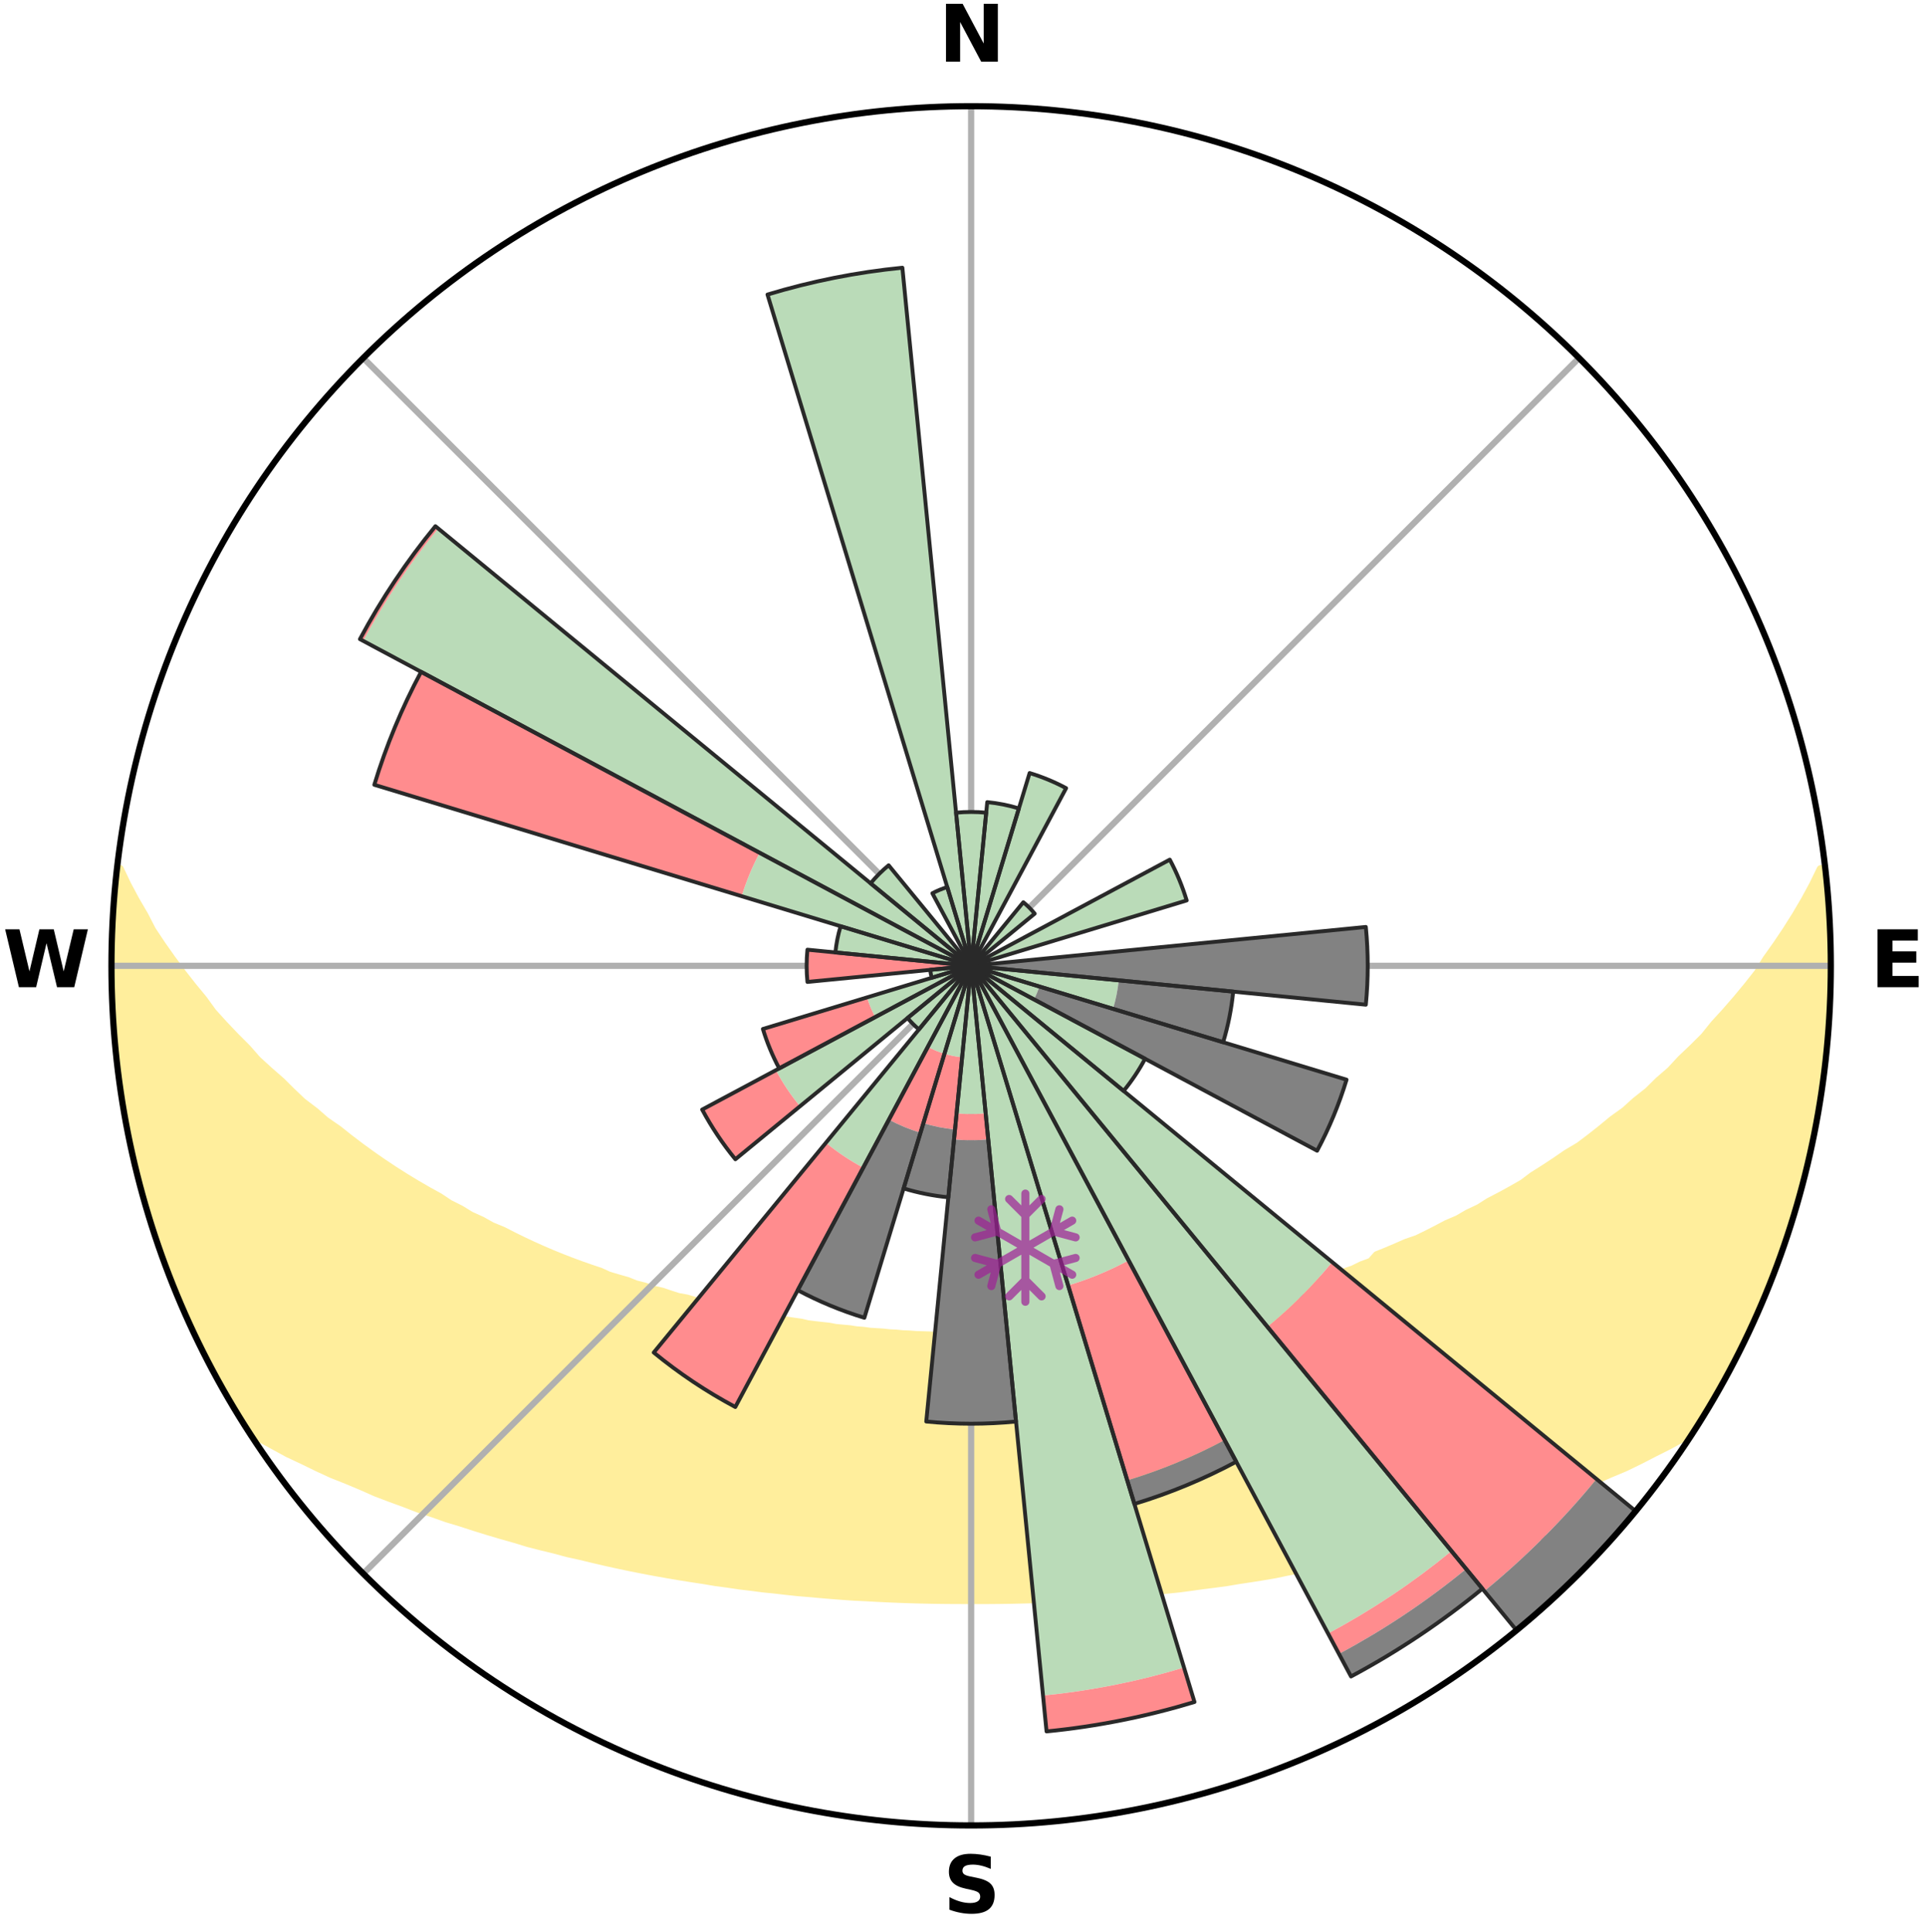 <?xml version="1.0" encoding="utf-8" standalone="no"?>
<!DOCTYPE svg PUBLIC "-//W3C//DTD SVG 1.1//EN"
  "http://www.w3.org/Graphics/SVG/1.1/DTD/svg11.dtd">
<svg xmlns:xlink="http://www.w3.org/1999/xlink" width="248.41pt" height="249.158pt" viewBox="0 0 248.41 249.158" xmlns="http://www.w3.org/2000/svg" version="1.1">
 <title>Ski Rose for 札幌藻岩山スキー場, Sapporo Moiwayama</title>
 <defs>
  <style type="text/css">*{stroke-linejoin: round; stroke-linecap: butt}</style>
 </defs>
 <g id="figure_1">
  <g id="patch_1">
   <path d="M 0 249.158 
L 248.41 249.158 
L 248.41 0 
L 0 0 
z
" style="fill: #ffffff"/>
  </g>
  <g id="axes_1">
   <g id="patch_2">
    <path d="M 236.135 124.579 
C 236.135 110.018 233.267 95.599 227.695 82.147 
C 222.122 68.695 213.955 56.471 203.659 46.175 
C 193.363 35.879 181.139 27.711 167.687 22.139 
C 154.235 16.567 139.815 13.699 125.255 13.699 
C 110.694 13.699 96.275 16.567 82.823 22.139 
C 69.371 27.711 57.147 35.879 46.851 46.175 
C 36.555 56.471 28.387 68.695 22.815 82.147 
C 17.243 95.599 14.375 110.018 14.375 124.579 
C 14.375 139.14 17.243 153.559 22.815 167.011 
C 28.387 180.463 36.555 192.687 46.851 202.983 
C 57.147 213.279 69.371 221.447 82.823 227.019 
C 96.275 232.591 110.694 235.459 125.255 235.459 
C 139.815 235.459 154.235 232.591 167.687 227.019 
C 181.139 221.447 193.363 213.279 203.659 202.983 
C 213.955 192.687 222.122 180.463 227.695 167.011 
C 233.267 153.559 236.135 139.14 236.135 124.579 
M 125.255 124.579 
C 125.255 124.579 125.255 124.579 125.255 124.579 
C 125.255 124.579 125.255 124.579 125.255 124.579 
C 125.255 124.579 125.255 124.579 125.255 124.579 
C 125.255 124.579 125.255 124.579 125.255 124.579 
C 125.255 124.579 125.255 124.579 125.255 124.579 
C 125.255 124.579 125.255 124.579 125.255 124.579 
C 125.255 124.579 125.255 124.579 125.255 124.579 
C 125.255 124.579 125.255 124.579 125.255 124.579 
C 125.255 124.579 125.255 124.579 125.255 124.579 
C 125.255 124.579 125.255 124.579 125.255 124.579 
C 125.255 124.579 125.255 124.579 125.255 124.579 
C 125.255 124.579 125.255 124.579 125.255 124.579 
C 125.255 124.579 125.255 124.579 125.255 124.579 
C 125.255 124.579 125.255 124.579 125.255 124.579 
C 125.255 124.579 125.255 124.579 125.255 124.579 
C 125.255 124.579 125.255 124.579 125.255 124.579 
z
" style="fill: #ffffff"/>
   </g>
   <g id="PolyCollection_1">
    <defs>
     <path id="md04f431134" d="M 235.38 -137.126 
L 234.814 -137.062 
L 233.828 -135.033 
L 232.748 -133.039 
L 231.597 -131.083 
L 230.389 -129.169 
L 229.134 -127.299 
L 227.837 -125.474 
L 226.726 -123.694 
L 225.358 -121.958 
L 223.96 -120.27 
L 222.532 -118.629 
L 221.077 -117.038 
L 219.82 -115.473 
L 218.317 -113.976 
L 216.794 -112.528 
L 215.471 -111.096 
L 213.91 -109.743 
L 212.55 -108.4 
L 210.958 -107.143 
L 209.568 -105.887 
L 207.952 -104.725 
L 206.538 -103.558 
L 205.114 -102.432 
L 203.679 -101.349 
L 202.033 -100.371 
L 200.586 -99.374 
L 199.134 -98.417 
L 197.678 -97.501 
L 196.414 -96.549 
L 194.952 -95.71 
L 193.489 -94.91 
L 192.028 -94.149 
L 190.752 -93.339 
L 189.293 -92.651 
L 188.016 -91.907 
L 186.566 -91.29 
L 185.292 -90.612 
L 184.02 -89.964 
L 182.75 -89.346 
L 181.324 -88.859 
L 180.064 -88.301 
L 178.81 -87.771 
L 177.562 -87.269 
L 176.817 -86.425 
L 175.576 -85.967 
L 174.479 -85.424 
L 173.249 -85.015 
L 172.029 -84.63 
L 170.818 -84.268 
L 169.739 -83.817 
L 168.545 -83.498 
L 167.477 -83.088 
L 166.302 -82.81 
L 165.245 -82.438 
L 164.091 -82.197 
L 163.048 -81.862 
L 162.01 -81.544 
L 160.978 -81.243 
L 159.866 -81.067 
L 158.85 -80.797 
L 157.84 -80.542 
L 156.838 -80.301 
L 155.842 -80.074 
L 154.853 -79.86 
L 153.872 -79.659 
L 152.898 -79.47 
L 151.931 -79.292 
L 150.971 -79.125 
L 150.019 -78.968 
L 149.075 -78.821 
L 148.182 -78.594 
L 147.249 -78.467 
L 146.323 -78.348 
L 145.405 -78.237 
L 144.494 -78.133 
L 143.619 -77.959 
L 142.719 -77.87 
L 141.825 -77.787 
L 140.96 -77.643 
L 140.076 -77.573 
L 139.198 -77.507 
L 138.342 -77.389 
L 137.473 -77.334 
L 136.622 -77.233 
L 135.761 -77.188 
L 134.905 -77.146 
L 134.061 -77.067 
L 133.211 -77.033 
L 132.37 -76.969 
L 131.526 -76.943 
L 130.688 -76.893 
L 129.848 -76.874 
L 129.012 -76.838 
L 128.176 -76.825 
L 127.341 -76.803 
L 126.506 -76.796 
L 125.672 -76.788 
L 124.838 -76.788 
L 124.004 -76.796 
L 123.169 -76.813 
L 122.334 -76.827 
L 121.499 -76.857 
L 120.662 -76.877 
L 119.825 -76.921 
L 118.984 -76.947 
L 118.14 -76.974 
L 117.299 -77.039 
L 116.45 -77.073 
L 115.606 -77.153 
L 114.75 -77.196 
L 113.902 -77.291 
L 113.039 -77.343 
L 112.17 -77.398 
L 111.314 -77.517 
L 110.437 -77.583 
L 109.576 -77.72 
L 108.689 -77.799 
L 107.796 -77.882 
L 106.925 -78.047 
L 106.021 -78.146 
L 105.111 -78.25 
L 104.193 -78.362 
L 103.309 -78.568 
L 102.379 -78.698 
L 101.443 -78.837 
L 100.499 -78.984 
L 99.547 -79.141 
L 98.589 -79.309 
L 97.622 -79.487 
L 96.649 -79.677 
L 95.668 -79.878 
L 94.68 -80.093 
L 93.685 -80.32 
L 92.683 -80.561 
L 91.675 -80.817 
L 90.66 -81.087 
L 89.638 -81.373 
L 88.611 -81.674 
L 87.48 -81.882 
L 86.438 -82.218 
L 85.39 -82.571 
L 84.229 -82.831 
L 83.168 -83.221 
L 81.987 -83.519 
L 80.916 -83.95 
L 79.716 -84.29 
L 78.506 -84.652 
L 77.42 -85.147 
L 76.196 -85.556 
L 74.963 -85.988 
L 73.722 -86.447 
L 72.474 -86.931 
L 71.22 -87.442 
L 69.961 -87.981 
L 68.697 -88.548 
L 67.429 -89.143 
L 66.158 -89.768 
L 64.885 -90.423 
L 63.438 -91.015 
L 62.16 -91.734 
L 60.703 -92.395 
L 59.424 -93.179 
L 57.962 -93.912 
L 56.687 -94.765 
L 55.225 -95.572 
L 53.763 -96.418 
L 52.302 -97.303 
L 50.845 -98.229 
L 49.391 -99.195 
L 47.943 -100.203 
L 46.502 -101.251 
L 45.069 -102.341 
L 43.645 -103.473 
L 42.02 -104.596 
L 40.618 -105.816 
L 39.015 -107.033 
L 37.64 -108.341 
L 36.282 -109.69 
L 34.723 -111.049 
L 33.182 -112.457 
L 31.881 -113.94 
L 30.38 -115.444 
L 28.903 -116.996 
L 27.451 -118.597 
L 26.249 -120.256 
L 24.853 -121.95 
L 23.489 -123.691 
L 22.16 -125.479 
L 20.869 -127.313 
L 19.621 -129.191 
L 18.637 -131.1 
L 17.494 -133.06 
L 16.427 -135.058 
L 15.458 -137.089 
L 15.27 -137.11 
L 15.27 -137.11 
L 15.007 -135.195 
L 14.776 -133.274 
L 14.61 -131.346 
L 14.6 -129.41 
L 14.466 -127.48 
L 14.399 -125.546 
L 14.519 -123.613 
L 14.482 -121.678 
L 14.514 -119.744 
L 14.691 -117.817 
L 14.747 -115.882 
L 15.063 -113.969 
L 15.181 -112.038 
L 15.331 -110.107 
L 15.695 -108.205 
L 15.905 -106.28 
L 16.327 -104.39 
L 16.647 -102.483 
L 17.078 -100.597 
L 17.461 -98.7 
L 17.948 -96.828 
L 18.515 -94.978 
L 18.993 -93.103 
L 19.565 -91.255 
L 20.107 -89.397 
L 20.736 -87.567 
L 21.451 -85.768 
L 22.139 -83.961 
L 22.913 -82.188 
L 23.614 -80.384 
L 24.398 -78.616 
L 25.219 -76.864 
L 26.035 -75.11 
L 26.905 -73.381 
L 27.864 -71.7 
L 28.751 -69.98 
L 29.756 -68.326 
L 30.716 -66.645 
L 31.746 -65.007 
L 33.335 -63.739 
L 35.231 -62.707 
L 37.089 -61.691 
L 39.032 -60.777 
L 40.912 -59.861 
L 42.8 -58.991 
L 44.751 -58.217 
L 46.631 -57.428 
L 48.444 -56.623 
L 50.317 -55.911 
L 52.179 -55.233 
L 53.976 -54.534 
L 55.824 -53.926 
L 57.606 -53.292 
L 59.43 -52.744 
L 61.193 -52.171 
L 62.948 -51.627 
L 64.692 -51.11 
L 66.426 -50.621 
L 68.109 -50.105 
L 69.823 -49.667 
L 71.525 -49.253 
L 73.178 -48.807 
L 74.858 -48.438 
L 76.495 -48.041 
L 78.12 -47.662 
L 79.738 -47.307 
L 81.345 -46.969 
L 82.945 -46.653 
L 84.533 -46.352 
L 86.113 -46.073 
L 87.682 -45.806 
L 89.244 -45.56 
L 90.794 -45.324 
L 92.319 -45.065 
L 93.854 -44.863 
L 95.365 -44.635 
L 96.882 -44.457 
L 98.38 -44.258 
L 99.882 -44.108 
L 101.367 -43.936 
L 102.846 -43.777 
L 104.327 -43.656 
L 105.795 -43.521 
L 107.257 -43.398 
L 108.716 -43.286 
L 110.169 -43.186 
L 111.623 -43.118 
L 113.068 -43.037 
L 114.51 -42.967 
L 115.95 -42.907 
L 117.386 -42.857 
L 118.82 -42.817 
L 120.252 -42.787 
L 121.683 -42.766 
L 123.112 -42.754 
L 124.541 -42.751 
L 125.969 -42.749 
L 127.398 -42.751 
L 128.827 -42.763 
L 130.258 -42.784 
L 131.69 -42.814 
L 133.124 -42.854 
L 134.561 -42.904 
L 136 -42.963 
L 137.442 -43.033 
L 138.888 -43.113 
L 140.337 -43.204 
L 141.794 -43.285 
L 143.253 -43.396 
L 144.716 -43.519 
L 146.183 -43.654 
L 147.656 -43.802 
L 149.144 -43.929 
L 150.629 -44.102 
L 152.131 -44.255 
L 153.629 -44.454 
L 155.133 -44.667 
L 156.659 -44.856 
L 158.192 -45.061 
L 159.718 -45.32 
L 161.27 -45.552 
L 162.83 -45.802 
L 164.401 -46.065 
L 165.956 -46.393 
L 167.543 -46.694 
L 169.141 -47.011 
L 170.776 -47.299 
L 172.393 -47.657 
L 174.02 -48.033 
L 175.655 -48.433 
L 177.336 -48.801 
L 178.991 -49.244 
L 180.694 -49.658 
L 182.365 -50.152 
L 184.089 -50.615 
L 185.823 -51.104 
L 187.568 -51.62 
L 189.322 -52.164 
L 191.086 -52.737 
L 192.912 -53.283 
L 194.694 -53.917 
L 196.484 -54.583 
L 198.338 -55.226 
L 200.202 -55.903 
L 202.011 -56.671 
L 203.887 -57.421 
L 205.769 -58.208 
L 207.652 -59.037 
L 209.606 -59.854 
L 211.489 -60.769 
L 213.361 -61.733 
L 215.287 -62.701 
L 217.183 -63.733 
L 218.768 -65.004 
L 219.788 -66.649 
L 220.791 -68.304 
L 221.749 -69.985 
L 222.697 -71.672 
L 223.578 -73.395 
L 224.483 -75.106 
L 225.274 -76.872 
L 226.111 -78.616 
L 226.894 -80.385 
L 227.629 -82.174 
L 228.418 -83.942 
L 229.075 -85.762 
L 229.769 -87.569 
L 230.346 -89.416 
L 230.994 -91.24 
L 231.523 -93.101 
L 232.072 -94.956 
L 232.576 -96.824 
L 233.035 -98.703 
L 233.449 -100.593 
L 233.82 -102.491 
L 234.26 -104.376 
L 234.55 -106.289 
L 234.858 -108.199 
L 235.059 -110.123 
L 235.406 -112.029 
L 235.526 -113.961 
L 235.746 -115.883 
L 235.839 -117.815 
L 235.987 -119.744 
L 235.957 -121.68 
L 236.08 -123.612 
L 236.124 -125.547 
L 236.032 -127.48 
L 236.007 -129.415 
L 235.848 -131.343 
L 235.757 -133.276 
L 235.49 -135.194 
L 235.38 -137.126 
z
" style="stroke: #ffee9c"/>
    </defs>
    <g clip-path="url(#p32fe2c8b80)">
     <use xlink:href="#md04f431134" x="0" y="249.158" style="fill: #ffee9c; stroke: #ffee9c"/>
    </g>
   </g>
   <g id="matplotlib.axis_1">
    <g id="xtick_1">
     <g id="line2d_1">
      <path d="M 125.255 124.579 
L 125.255 13.699 
" clip-path="url(#p32fe2c8b80)" style="fill: none; stroke: #b0b0b0; stroke-width: 0.8; stroke-linecap: square"/>
     </g>
     <g id="text_1">
      <!-- N -->
      <g transform="translate(121.07 7.958) scale(0.1 -0.1)">
       <defs>
        <path id="DejaVuSans-Bold-4e" d="M 588 4666 
L 1931 4666 
L 3628 1466 
L 3628 4666 
L 4769 4666 
L 4769 0 
L 3425 0 
L 1728 3200 
L 1728 0 
L 588 0 
L 588 4666 
z
" transform="scale(0.016)"/>
       </defs>
       <use xlink:href="#DejaVuSans-Bold-4e"/>
      </g>
     </g>
    </g>
    <g id="xtick_2">
     <g id="line2d_2">
      <path d="M 125.255 124.579 
L 203.659 46.175 
" clip-path="url(#p32fe2c8b80)" style="fill: none; stroke: #b0b0b0; stroke-width: 0.8; stroke-linecap: square"/>
     </g>
    </g>
    <g id="xtick_3">
     <g id="line2d_3">
      <path d="M 125.255 124.579 
L 236.135 124.579 
" clip-path="url(#p32fe2c8b80)" style="fill: none; stroke: #b0b0b0; stroke-width: 0.8; stroke-linecap: square"/>
     </g>
     <g id="text_2">
      <!-- E -->
      <g transform="translate(241.219 127.338) scale(0.1 -0.1)">
       <defs>
        <path id="DejaVuSans-Bold-45" d="M 588 4666 
L 3834 4666 
L 3834 3756 
L 1791 3756 
L 1791 2888 
L 3713 2888 
L 3713 1978 
L 1791 1978 
L 1791 909 
L 3903 909 
L 3903 0 
L 588 0 
L 588 4666 
z
" transform="scale(0.016)"/>
       </defs>
       <use xlink:href="#DejaVuSans-Bold-45"/>
      </g>
     </g>
    </g>
    <g id="xtick_4">
     <g id="line2d_4">
      <path d="M 125.255 124.579 
L 203.659 202.983 
" clip-path="url(#p32fe2c8b80)" style="fill: none; stroke: #b0b0b0; stroke-width: 0.8; stroke-linecap: square"/>
     </g>
    </g>
    <g id="xtick_5">
     <g id="line2d_5">
      <path d="M 125.255 124.579 
L 125.255 235.459 
" clip-path="url(#p32fe2c8b80)" style="fill: none; stroke: #b0b0b0; stroke-width: 0.8; stroke-linecap: square"/>
     </g>
     <g id="text_3">
      <!-- S -->
      <g transform="translate(121.654 246.718) scale(0.1 -0.1)">
       <defs>
        <path id="DejaVuSans-Bold-53" d="M 3834 4519 
L 3834 3531 
Q 3450 3703 3084 3790 
Q 2719 3878 2394 3878 
Q 1963 3878 1756 3759 
Q 1550 3641 1550 3391 
Q 1550 3203 1689 3098 
Q 1828 2994 2194 2919 
L 2706 2816 
Q 3484 2659 3812 2340 
Q 4141 2022 4141 1434 
Q 4141 663 3683 286 
Q 3225 -91 2284 -91 
Q 1841 -91 1394 -6 
Q 947 78 500 244 
L 500 1259 
Q 947 1022 1364 901 
Q 1781 781 2169 781 
Q 2563 781 2772 912 
Q 2981 1044 2981 1288 
Q 2981 1506 2839 1625 
Q 2697 1744 2272 1838 
L 1806 1941 
Q 1106 2091 782 2419 
Q 459 2747 459 3303 
Q 459 4000 909 4375 
Q 1359 4750 2203 4750 
Q 2588 4750 2994 4692 
Q 3400 4634 3834 4519 
z
" transform="scale(0.016)"/>
       </defs>
       <use xlink:href="#DejaVuSans-Bold-53"/>
      </g>
     </g>
    </g>
    <g id="xtick_6">
     <g id="line2d_6">
      <path d="M 125.255 124.579 
L 46.851 202.983 
" clip-path="url(#p32fe2c8b80)" style="fill: none; stroke: #b0b0b0; stroke-width: 0.8; stroke-linecap: square"/>
     </g>
    </g>
    <g id="xtick_7">
     <g id="line2d_7">
      <path d="M 125.255 124.579 
L 14.375 124.579 
" clip-path="url(#p32fe2c8b80)" style="fill: none; stroke: #b0b0b0; stroke-width: 0.8; stroke-linecap: square"/>
     </g>
     <g id="text_4">
      <!-- W -->
      <g transform="translate(0.36 127.338) scale(0.1 -0.1)">
       <defs>
        <path id="DejaVuSans-Bold-57" d="M 191 4666 
L 1344 4666 
L 2150 1275 
L 2950 4666 
L 4109 4666 
L 4909 1275 
L 5716 4666 
L 6859 4666 
L 5759 0 
L 4372 0 
L 3525 3547 
L 2688 0 
L 1300 0 
L 191 4666 
z
" transform="scale(0.016)"/>
       </defs>
       <use xlink:href="#DejaVuSans-Bold-57"/>
      </g>
     </g>
    </g>
    <g id="xtick_8">
     <g id="line2d_8">
      <path d="M 125.255 124.579 
L 46.851 46.175 
" clip-path="url(#p32fe2c8b80)" style="fill: none; stroke: #b0b0b0; stroke-width: 0.8; stroke-linecap: square"/>
     </g>
    </g>
   </g>
   <g id="matplotlib.axis_2"/>
   <g id="patch_3">
    <path d="M 125.255 124.579 
C 125.255 124.579 125.255 124.579 125.255 124.579 
C 125.255 124.579 125.255 124.579 125.255 124.579 
L 125.255 124.579 
C 125.255 124.579 125.255 124.579 125.255 124.579 
C 125.255 124.579 125.255 124.579 125.255 124.579 
z
" clip-path="url(#p32fe2c8b80)" style="fill: #d9d9d9"/>
   </g>
   <g id="patch_4">
    <path d="M 125.255 124.579 
C 125.255 124.579 125.255 124.579 125.255 124.579 
C 125.255 124.579 125.255 124.579 125.255 124.579 
L 125.255 124.579 
C 125.255 124.579 125.255 124.579 125.255 124.579 
C 125.255 124.579 125.255 124.579 125.255 124.579 
z
" clip-path="url(#p32fe2c8b80)" style="fill: #d9d9d9"/>
   </g>
   <g id="patch_5">
    <path d="M 125.255 124.579 
C 125.255 124.579 125.255 124.579 125.255 124.579 
C 125.255 124.579 125.255 124.579 125.255 124.579 
L 125.255 124.579 
C 125.255 124.579 125.255 124.579 125.255 124.579 
C 125.255 124.579 125.255 124.579 125.255 124.579 
z
" clip-path="url(#p32fe2c8b80)" style="fill: #d9d9d9"/>
   </g>
   <g id="patch_6">
    <path d="M 125.255 124.579 
C 125.255 124.579 125.255 124.579 125.255 124.579 
C 125.255 124.579 125.255 124.579 125.255 124.579 
L 125.255 124.579 
C 125.255 124.579 125.255 124.579 125.255 124.579 
C 125.255 124.579 125.255 124.579 125.255 124.579 
z
" clip-path="url(#p32fe2c8b80)" style="fill: #d9d9d9"/>
   </g>
   <g id="patch_7">
    <path d="M 125.255 124.579 
C 125.255 124.579 125.255 124.579 125.255 124.579 
C 125.255 124.579 125.255 124.579 125.255 124.579 
L 125.255 124.579 
C 125.255 124.579 125.255 124.579 125.255 124.579 
C 125.255 124.579 125.255 124.579 125.255 124.579 
z
" clip-path="url(#p32fe2c8b80)" style="fill: #d9d9d9"/>
   </g>
   <g id="patch_8">
    <path d="M 125.255 124.579 
C 125.255 124.579 125.255 124.579 125.255 124.579 
C 125.255 124.579 125.255 124.579 125.255 124.579 
L 125.255 124.579 
C 125.255 124.579 125.255 124.579 125.255 124.579 
C 125.255 124.579 125.255 124.579 125.255 124.579 
z
" clip-path="url(#p32fe2c8b80)" style="fill: #d9d9d9"/>
   </g>
   <g id="patch_9">
    <path d="M 125.255 124.579 
C 125.255 124.579 125.255 124.579 125.255 124.579 
C 125.255 124.579 125.255 124.579 125.255 124.579 
L 125.255 124.579 
C 125.255 124.579 125.255 124.579 125.255 124.579 
C 125.255 124.579 125.255 124.579 125.255 124.579 
z
" clip-path="url(#p32fe2c8b80)" style="fill: #d9d9d9"/>
   </g>
   <g id="patch_10">
    <path d="M 125.255 124.579 
C 125.255 124.579 125.255 124.579 125.255 124.579 
C 125.255 124.579 125.255 124.579 125.255 124.579 
L 125.255 124.579 
C 125.255 124.579 125.255 124.579 125.255 124.579 
C 125.255 124.579 125.255 124.579 125.255 124.579 
z
" clip-path="url(#p32fe2c8b80)" style="fill: #d9d9d9"/>
   </g>
   <g id="patch_11">
    <path d="M 125.255 124.579 
C 125.255 124.579 125.255 124.579 125.255 124.579 
C 125.255 124.579 125.255 124.579 125.255 124.579 
L 125.255 124.579 
C 125.255 124.579 125.255 124.579 125.255 124.579 
C 125.255 124.579 125.255 124.579 125.255 124.579 
z
" clip-path="url(#p32fe2c8b80)" style="fill: #d9d9d9"/>
   </g>
   <g id="patch_12">
    <path d="M 125.255 124.579 
C 125.255 124.579 125.255 124.579 125.255 124.579 
C 125.255 124.579 125.255 124.579 125.255 124.579 
L 125.255 124.579 
C 125.255 124.579 125.255 124.579 125.255 124.579 
C 125.255 124.579 125.255 124.579 125.255 124.579 
z
" clip-path="url(#p32fe2c8b80)" style="fill: #d9d9d9"/>
   </g>
   <g id="patch_13">
    <path d="M 125.255 124.579 
C 125.255 124.579 125.255 124.579 125.255 124.579 
C 125.255 124.579 125.255 124.579 125.255 124.579 
L 125.255 124.579 
C 125.255 124.579 125.255 124.579 125.255 124.579 
C 125.255 124.579 125.255 124.579 125.255 124.579 
z
" clip-path="url(#p32fe2c8b80)" style="fill: #d9d9d9"/>
   </g>
   <g id="patch_14">
    <path d="M 125.255 124.579 
C 125.255 124.579 125.255 124.579 125.255 124.579 
C 125.255 124.579 125.255 124.579 125.255 124.579 
L 125.255 124.579 
C 125.255 124.579 125.255 124.579 125.255 124.579 
C 125.255 124.579 125.255 124.579 125.255 124.579 
z
" clip-path="url(#p32fe2c8b80)" style="fill: #d9d9d9"/>
   </g>
   <g id="patch_15">
    <path d="M 125.255 124.579 
C 125.255 124.579 125.255 124.579 125.255 124.579 
C 125.255 124.579 125.255 124.579 125.255 124.579 
L 125.255 124.579 
C 125.255 124.579 125.255 124.579 125.255 124.579 
C 125.255 124.579 125.255 124.579 125.255 124.579 
z
" clip-path="url(#p32fe2c8b80)" style="fill: #d9d9d9"/>
   </g>
   <g id="patch_16">
    <path d="M 125.255 124.579 
C 125.255 124.579 125.255 124.579 125.255 124.579 
C 125.255 124.579 125.255 124.579 125.255 124.579 
L 125.255 124.579 
C 125.255 124.579 125.255 124.579 125.255 124.579 
C 125.255 124.579 125.255 124.579 125.255 124.579 
z
" clip-path="url(#p32fe2c8b80)" style="fill: #d9d9d9"/>
   </g>
   <g id="patch_17">
    <path d="M 125.255 124.579 
C 125.255 124.579 125.255 124.579 125.255 124.579 
C 125.255 124.579 125.255 124.579 125.255 124.579 
L 125.255 124.579 
C 125.255 124.579 125.255 124.579 125.255 124.579 
C 125.255 124.579 125.255 124.579 125.255 124.579 
z
" clip-path="url(#p32fe2c8b80)" style="fill: #d9d9d9"/>
   </g>
   <g id="patch_18">
    <path d="M 125.255 124.579 
C 125.255 124.579 125.255 124.579 125.255 124.579 
C 125.255 124.579 125.255 124.579 125.255 124.579 
L 125.255 124.579 
C 125.255 124.579 125.255 124.579 125.255 124.579 
C 125.255 124.579 125.255 124.579 125.255 124.579 
z
" clip-path="url(#p32fe2c8b80)" style="fill: #d9d9d9"/>
   </g>
   <g id="patch_19">
    <path d="M 125.255 124.579 
C 125.255 124.579 125.255 124.579 125.255 124.579 
C 125.255 124.579 125.255 124.579 125.255 124.579 
L 125.255 124.579 
C 125.255 124.579 125.255 124.579 125.255 124.579 
C 125.255 124.579 125.255 124.579 125.255 124.579 
z
" clip-path="url(#p32fe2c8b80)" style="fill: #d9d9d9"/>
   </g>
   <g id="patch_20">
    <path d="M 125.255 124.579 
C 125.255 124.579 125.255 124.579 125.255 124.579 
C 125.255 124.579 125.255 124.579 125.255 124.579 
L 125.255 124.579 
C 125.255 124.579 125.255 124.579 125.255 124.579 
C 125.255 124.579 125.255 124.579 125.255 124.579 
z
" clip-path="url(#p32fe2c8b80)" style="fill: #d9d9d9"/>
   </g>
   <g id="patch_21">
    <path d="M 125.255 124.579 
C 125.255 124.579 125.255 124.579 125.255 124.579 
C 125.255 124.579 125.255 124.579 125.255 124.579 
L 125.255 124.579 
C 125.255 124.579 125.255 124.579 125.255 124.579 
C 125.255 124.579 125.255 124.579 125.255 124.579 
z
" clip-path="url(#p32fe2c8b80)" style="fill: #d9d9d9"/>
   </g>
   <g id="patch_22">
    <path d="M 125.255 124.579 
C 125.255 124.579 125.255 124.579 125.255 124.579 
C 125.255 124.579 125.255 124.579 125.255 124.579 
L 125.255 124.579 
C 125.255 124.579 125.255 124.579 125.255 124.579 
C 125.255 124.579 125.255 124.579 125.255 124.579 
z
" clip-path="url(#p32fe2c8b80)" style="fill: #d9d9d9"/>
   </g>
   <g id="patch_23">
    <path d="M 125.255 124.579 
C 125.255 124.579 125.255 124.579 125.255 124.579 
C 125.255 124.579 125.255 124.579 125.255 124.579 
L 125.255 124.579 
C 125.255 124.579 125.255 124.579 125.255 124.579 
C 125.255 124.579 125.255 124.579 125.255 124.579 
z
" clip-path="url(#p32fe2c8b80)" style="fill: #d9d9d9"/>
   </g>
   <g id="patch_24">
    <path d="M 125.255 124.579 
C 125.255 124.579 125.255 124.579 125.255 124.579 
C 125.255 124.579 125.255 124.579 125.255 124.579 
L 125.255 124.579 
C 125.255 124.579 125.255 124.579 125.255 124.579 
C 125.255 124.579 125.255 124.579 125.255 124.579 
z
" clip-path="url(#p32fe2c8b80)" style="fill: #d9d9d9"/>
   </g>
   <g id="patch_25">
    <path d="M 125.255 124.579 
C 125.255 124.579 125.255 124.579 125.255 124.579 
C 125.255 124.579 125.255 124.579 125.255 124.579 
L 125.255 124.579 
C 125.255 124.579 125.255 124.579 125.255 124.579 
C 125.255 124.579 125.255 124.579 125.255 124.579 
z
" clip-path="url(#p32fe2c8b80)" style="fill: #d9d9d9"/>
   </g>
   <g id="patch_26">
    <path d="M 125.255 124.579 
C 125.255 124.579 125.255 124.579 125.255 124.579 
C 125.255 124.579 125.255 124.579 125.255 124.579 
L 125.255 124.579 
C 125.255 124.579 125.255 124.579 125.255 124.579 
C 125.255 124.579 125.255 124.579 125.255 124.579 
z
" clip-path="url(#p32fe2c8b80)" style="fill: #d9d9d9"/>
   </g>
   <g id="patch_27">
    <path d="M 125.255 124.579 
C 125.255 124.579 125.255 124.579 125.255 124.579 
C 125.255 124.579 125.255 124.579 125.255 124.579 
L 125.255 124.579 
C 125.255 124.579 125.255 124.579 125.255 124.579 
C 125.255 124.579 125.255 124.579 125.255 124.579 
z
" clip-path="url(#p32fe2c8b80)" style="fill: #d9d9d9"/>
   </g>
   <g id="patch_28">
    <path d="M 125.255 124.579 
C 125.255 124.579 125.255 124.579 125.255 124.579 
C 125.255 124.579 125.255 124.579 125.255 124.579 
L 125.255 124.579 
C 125.255 124.579 125.255 124.579 125.255 124.579 
C 125.255 124.579 125.255 124.579 125.255 124.579 
z
" clip-path="url(#p32fe2c8b80)" style="fill: #d9d9d9"/>
   </g>
   <g id="patch_29">
    <path d="M 125.255 124.579 
C 125.255 124.579 125.255 124.579 125.255 124.579 
C 125.255 124.579 125.255 124.579 125.255 124.579 
L 125.255 124.579 
C 125.255 124.579 125.255 124.579 125.255 124.579 
C 125.255 124.579 125.255 124.579 125.255 124.579 
z
" clip-path="url(#p32fe2c8b80)" style="fill: #d9d9d9"/>
   </g>
   <g id="patch_30">
    <path d="M 125.255 124.579 
C 125.255 124.579 125.255 124.579 125.255 124.579 
C 125.255 124.579 125.255 124.579 125.255 124.579 
L 125.255 124.579 
C 125.255 124.579 125.255 124.579 125.255 124.579 
C 125.255 124.579 125.255 124.579 125.255 124.579 
z
" clip-path="url(#p32fe2c8b80)" style="fill: #d9d9d9"/>
   </g>
   <g id="patch_31">
    <path d="M 125.255 124.579 
C 125.255 124.579 125.255 124.579 125.255 124.579 
C 125.255 124.579 125.255 124.579 125.255 124.579 
L 125.255 124.579 
C 125.255 124.579 125.255 124.579 125.255 124.579 
C 125.255 124.579 125.255 124.579 125.255 124.579 
z
" clip-path="url(#p32fe2c8b80)" style="fill: #d9d9d9"/>
   </g>
   <g id="patch_32">
    <path d="M 125.255 124.579 
C 125.255 124.579 125.255 124.579 125.255 124.579 
C 125.255 124.579 125.255 124.579 125.255 124.579 
L 125.255 124.579 
C 125.255 124.579 125.255 124.579 125.255 124.579 
C 125.255 124.579 125.255 124.579 125.255 124.579 
z
" clip-path="url(#p32fe2c8b80)" style="fill: #d9d9d9"/>
   </g>
   <g id="patch_33">
    <path d="M 125.255 124.579 
C 125.255 124.579 125.255 124.579 125.255 124.579 
C 125.255 124.579 125.255 124.579 125.255 124.579 
L 125.255 124.579 
C 125.255 124.579 125.255 124.579 125.255 124.579 
C 125.255 124.579 125.255 124.579 125.255 124.579 
z
" clip-path="url(#p32fe2c8b80)" style="fill: #d9d9d9"/>
   </g>
   <g id="patch_34">
    <path d="M 125.255 124.579 
C 125.255 124.579 125.255 124.579 125.255 124.579 
C 125.255 124.579 125.255 124.579 125.255 124.579 
L 125.255 124.579 
C 125.255 124.579 125.255 124.579 125.255 124.579 
C 125.255 124.579 125.255 124.579 125.255 124.579 
z
" clip-path="url(#p32fe2c8b80)" style="fill: #d9d9d9"/>
   </g>
   <g id="patch_35">
    <path d="M 125.255 124.579 
C 125.255 124.579 125.255 124.579 125.255 124.579 
C 125.255 124.579 125.255 124.579 125.255 124.579 
L 127.2 104.828 
C 126.554 104.765 125.904 104.733 125.255 104.733 
C 124.605 104.733 123.956 104.765 123.31 104.828 
z
" clip-path="url(#p32fe2c8b80)" style="fill: #badbb8"/>
   </g>
   <g id="patch_36">
    <path d="M 125.255 124.579 
C 125.255 124.579 125.255 124.579 125.255 124.579 
C 125.255 124.579 125.255 124.579 125.255 124.579 
L 131.414 104.276 
C 130.749 104.075 130.075 103.906 129.394 103.77 
C 128.713 103.635 128.026 103.533 127.334 103.465 
z
" clip-path="url(#p32fe2c8b80)" style="fill: #badbb8"/>
   </g>
   <g id="patch_37">
    <path d="M 125.255 124.579 
C 125.255 124.579 125.255 124.579 125.255 124.579 
C 125.255 124.579 125.255 124.579 125.255 124.579 
L 137.504 101.663 
C 136.754 101.262 135.985 100.898 135.199 100.572 
C 134.413 100.247 133.612 99.96 132.798 99.713 
z
" clip-path="url(#p32fe2c8b80)" style="fill: #badbb8"/>
   </g>
   <g id="patch_38">
    <path d="M 125.255 124.579 
C 125.255 124.579 125.255 124.579 125.255 124.579 
C 125.255 124.579 125.255 124.579 125.255 124.579 
L 125.255 124.579 
C 125.255 124.579 125.255 124.579 125.255 124.579 
C 125.255 124.579 125.255 124.579 125.255 124.579 
z
" clip-path="url(#p32fe2c8b80)" style="fill: #badbb8"/>
   </g>
   <g id="patch_39">
    <path d="M 125.255 124.579 
C 125.255 124.579 125.255 124.579 125.255 124.579 
C 125.255 124.579 125.255 124.579 125.255 124.579 
L 133.455 117.849 
C 133.235 117.581 133.002 117.323 132.756 117.078 
C 132.51 116.832 132.253 116.599 131.985 116.379 
z
" clip-path="url(#p32fe2c8b80)" style="fill: #badbb8"/>
   </g>
   <g id="patch_40">
    <path d="M 125.255 124.579 
C 125.255 124.579 125.255 124.579 125.255 124.579 
C 125.255 124.579 125.255 124.579 125.255 124.579 
L 125.255 124.579 
C 125.255 124.579 125.255 124.579 125.255 124.579 
C 125.255 124.579 125.255 124.579 125.255 124.579 
z
" clip-path="url(#p32fe2c8b80)" style="fill: #badbb8"/>
   </g>
   <g id="patch_41">
    <path d="M 125.255 124.579 
C 125.255 124.579 125.255 124.579 125.255 124.579 
C 125.255 124.579 125.255 124.579 125.255 124.579 
L 153.056 116.146 
C 152.78 115.236 152.459 114.34 152.095 113.461 
C 151.731 112.583 151.325 111.723 150.876 110.884 
z
" clip-path="url(#p32fe2c8b80)" style="fill: #badbb8"/>
   </g>
   <g id="patch_42">
    <path d="M 125.255 124.579 
C 125.255 124.579 125.255 124.579 125.255 124.579 
C 125.255 124.579 125.255 124.579 125.255 124.579 
L 125.255 124.579 
C 125.255 124.579 125.255 124.579 125.255 124.579 
C 125.255 124.579 125.255 124.579 125.255 124.579 
z
" clip-path="url(#p32fe2c8b80)" style="fill: #badbb8"/>
   </g>
   <g id="patch_43">
    <path d="M 125.255 124.579 
C 125.255 124.579 125.255 124.579 125.255 124.579 
C 125.255 124.579 125.255 124.579 125.255 124.579 
L 125.255 124.579 
C 125.255 124.579 125.255 124.579 125.255 124.579 
C 125.255 124.579 125.255 124.579 125.255 124.579 
z
" clip-path="url(#p32fe2c8b80)" style="fill: #badbb8"/>
   </g>
   <g id="patch_44">
    <path d="M 125.255 124.579 
C 125.255 124.579 125.255 124.579 125.255 124.579 
C 125.255 124.579 125.255 124.579 125.255 124.579 
L 143.556 130.131 
C 143.737 129.532 143.889 128.924 144.012 128.31 
C 144.134 127.696 144.226 127.077 144.287 126.454 
z
" clip-path="url(#p32fe2c8b80)" style="fill: #badbb8"/>
   </g>
   <g id="patch_45">
    <path d="M 125.255 124.579 
C 125.255 124.579 125.255 124.579 125.255 124.579 
C 125.255 124.579 125.255 124.579 125.255 124.579 
L 133.357 128.91 
C 133.499 128.645 133.627 128.373 133.743 128.095 
C 133.858 127.817 133.959 127.534 134.046 127.246 
z
" clip-path="url(#p32fe2c8b80)" style="fill: #badbb8"/>
   </g>
   <g id="patch_46">
    <path d="M 125.255 124.579 
C 125.255 124.579 125.255 124.579 125.255 124.579 
C 125.255 124.579 125.255 124.579 125.255 124.579 
L 144.918 140.717 
C 145.447 140.073 145.943 139.404 146.405 138.711 
C 146.868 138.019 147.296 137.305 147.689 136.57 
z
" clip-path="url(#p32fe2c8b80)" style="fill: #badbb8"/>
   </g>
   <g id="patch_47">
    <path d="M 125.255 124.579 
C 125.255 124.579 125.255 124.579 125.255 124.579 
C 125.255 124.579 125.255 124.579 125.255 124.579 
L 163.473 171.148 
C 164.997 169.897 166.459 168.572 167.853 167.177 
C 169.247 165.783 170.572 164.321 171.823 162.797 
z
" clip-path="url(#p32fe2c8b80)" style="fill: #badbb8"/>
   </g>
   <g id="patch_48">
    <path d="M 125.255 124.579 
C 125.255 124.579 125.255 124.579 125.255 124.579 
C 125.255 124.579 125.255 124.579 125.255 124.579 
L 171.291 210.707 
C 174.11 209.2 176.853 207.555 179.511 205.78 
C 182.169 204.004 184.738 202.098 187.209 200.071 
z
" clip-path="url(#p32fe2c8b80)" style="fill: #badbb8"/>
   </g>
   <g id="patch_49">
    <path d="M 125.255 124.579 
C 125.255 124.579 125.255 124.579 125.255 124.579 
C 125.255 124.579 125.255 124.579 125.255 124.579 
L 137.763 165.814 
C 139.113 165.405 140.442 164.93 141.745 164.39 
C 143.048 163.85 144.324 163.247 145.568 162.582 
z
" clip-path="url(#p32fe2c8b80)" style="fill: #badbb8"/>
   </g>
   <g id="patch_50">
    <path d="M 125.255 124.579 
C 125.255 124.579 125.255 124.579 125.255 124.579 
C 125.255 124.579 125.255 124.579 125.255 124.579 
L 134.526 218.709 
C 137.607 218.406 140.671 217.951 143.708 217.347 
C 146.744 216.743 149.749 215.991 152.712 215.092 
z
" clip-path="url(#p32fe2c8b80)" style="fill: #badbb8"/>
   </g>
   <g id="patch_51">
    <path d="M 125.255 124.579 
C 125.255 124.579 125.255 124.579 125.255 124.579 
C 125.255 124.579 125.255 124.579 125.255 124.579 
L 123.38 143.611 
C 124.003 143.673 124.629 143.703 125.255 143.703 
C 125.881 143.703 126.506 143.673 127.129 143.611 
z
" clip-path="url(#p32fe2c8b80)" style="fill: #badbb8"/>
   </g>
   <g id="patch_52">
    <path d="M 125.255 124.579 
C 125.255 124.579 125.255 124.579 125.255 124.579 
C 125.255 124.579 125.255 124.579 125.255 124.579 
L 121.812 135.929 
C 122.183 136.041 122.56 136.136 122.941 136.212 
C 123.322 136.287 123.706 136.344 124.092 136.382 
z
" clip-path="url(#p32fe2c8b80)" style="fill: #badbb8"/>
   </g>
   <g id="patch_53">
    <path d="M 125.255 124.579 
C 125.255 124.579 125.255 124.579 125.255 124.579 
C 125.255 124.579 125.255 124.579 125.255 124.579 
L 119.664 135.039 
C 120.006 135.222 120.357 135.388 120.716 135.537 
C 121.075 135.685 121.44 135.816 121.812 135.929 
z
" clip-path="url(#p32fe2c8b80)" style="fill: #badbb8"/>
   </g>
   <g id="patch_54">
    <path d="M 125.255 124.579 
C 125.255 124.579 125.255 124.579 125.255 124.579 
C 125.255 124.579 125.255 124.579 125.255 124.579 
L 106.52 147.408 
C 107.267 148.021 108.044 148.597 108.848 149.134 
C 109.651 149.671 110.481 150.168 111.334 150.624 
z
" clip-path="url(#p32fe2c8b80)" style="fill: #badbb8"/>
   </g>
   <g id="patch_55">
    <path d="M 125.255 124.579 
C 125.255 124.579 125.255 124.579 125.255 124.579 
C 125.255 124.579 125.255 124.579 125.255 124.579 
L 117.055 131.309 
C 117.275 131.577 117.508 131.835 117.754 132.08 
C 117.999 132.326 118.257 132.559 118.525 132.779 
z
" clip-path="url(#p32fe2c8b80)" style="fill: #badbb8"/>
   </g>
   <g id="patch_56">
    <path d="M 125.255 124.579 
C 125.255 124.579 125.255 124.579 125.255 124.579 
C 125.255 124.579 125.255 124.579 125.255 124.579 
L 100.064 138.044 
C 100.505 138.868 100.986 139.671 101.505 140.448 
C 102.025 141.225 102.582 141.977 103.175 142.7 
z
" clip-path="url(#p32fe2c8b80)" style="fill: #badbb8"/>
   </g>
   <g id="patch_57">
    <path d="M 125.255 124.579 
C 125.255 124.579 125.255 124.579 125.255 124.579 
C 125.255 124.579 125.255 124.579 125.255 124.579 
L 111.826 128.653 
C 111.959 129.092 112.114 129.525 112.29 129.949 
C 112.465 130.374 112.662 130.789 112.879 131.194 
z
" clip-path="url(#p32fe2c8b80)" style="fill: #badbb8"/>
   </g>
   <g id="patch_58">
    <path d="M 125.255 124.579 
C 125.255 124.579 125.255 124.579 125.255 124.579 
C 125.255 124.579 125.255 124.579 125.255 124.579 
L 119.976 125.099 
C 119.993 125.272 120.019 125.444 120.053 125.614 
C 120.087 125.784 120.129 125.953 120.179 126.119 
z
" clip-path="url(#p32fe2c8b80)" style="fill: #badbb8"/>
   </g>
   <g id="patch_59">
    <path d="M 125.255 124.579 
C 125.255 124.579 125.255 124.579 125.255 124.579 
C 125.255 124.579 125.255 124.579 125.255 124.579 
L 125.255 124.579 
C 125.255 124.579 125.255 124.579 125.255 124.579 
C 125.255 124.579 125.255 124.579 125.255 124.579 
z
" clip-path="url(#p32fe2c8b80)" style="fill: #badbb8"/>
   </g>
   <g id="patch_60">
    <path d="M 125.255 124.579 
C 125.255 124.579 125.255 124.579 125.255 124.579 
C 125.255 124.579 125.255 124.579 125.255 124.579 
L 108.421 119.472 
C 108.253 120.023 108.113 120.582 108.001 121.147 
C 107.889 121.712 107.804 122.282 107.748 122.855 
z
" clip-path="url(#p32fe2c8b80)" style="fill: #badbb8"/>
   </g>
   <g id="patch_61">
    <path d="M 125.255 124.579 
C 125.255 124.579 125.255 124.579 125.255 124.579 
C 125.255 124.579 125.255 124.579 125.255 124.579 
L 97.979 110 
C 97.502 110.892 97.068 111.808 96.681 112.743 
C 96.294 113.679 95.952 114.632 95.659 115.601 
z
" clip-path="url(#p32fe2c8b80)" style="fill: #badbb8"/>
   </g>
   <g id="patch_62">
    <path d="M 125.255 124.579 
C 125.255 124.579 125.255 124.579 125.255 124.579 
C 125.255 124.579 125.255 124.579 125.255 124.579 
L 56.524 68.173 
C 54.678 70.423 52.943 72.762 51.326 75.182 
C 49.709 77.601 48.212 80.099 46.841 82.666 
z
" clip-path="url(#p32fe2c8b80)" style="fill: #badbb8"/>
   </g>
   <g id="patch_63">
    <path d="M 125.255 124.579 
C 125.255 124.579 125.255 124.579 125.255 124.579 
C 125.255 124.579 125.255 124.579 125.255 124.579 
L 114.614 111.613 
C 114.19 111.962 113.783 112.331 113.394 112.719 
C 113.006 113.107 112.637 113.514 112.289 113.938 
z
" clip-path="url(#p32fe2c8b80)" style="fill: #badbb8"/>
   </g>
   <g id="patch_64">
    <path d="M 125.255 124.579 
C 125.255 124.579 125.255 124.579 125.255 124.579 
C 125.255 124.579 125.255 124.579 125.255 124.579 
L 125.255 124.579 
C 125.255 124.579 125.255 124.579 125.255 124.579 
C 125.255 124.579 125.255 124.579 125.255 124.579 
z
" clip-path="url(#p32fe2c8b80)" style="fill: #badbb8"/>
   </g>
   <g id="patch_65">
    <path d="M 125.255 124.579 
C 125.255 124.579 125.255 124.579 125.255 124.579 
C 125.255 124.579 125.255 124.579 125.255 124.579 
L 122.175 114.428 
C 121.843 114.528 121.516 114.645 121.195 114.778 
C 120.874 114.911 120.56 115.06 120.254 115.223 
z
" clip-path="url(#p32fe2c8b80)" style="fill: #badbb8"/>
   </g>
   <g id="patch_66">
    <path d="M 125.255 124.579 
C 125.255 124.579 125.255 124.579 125.255 124.579 
C 125.255 124.579 125.255 124.579 125.255 124.579 
L 116.386 34.533 
C 113.439 34.824 110.507 35.259 107.603 35.836 
C 104.698 36.414 101.824 37.134 98.989 37.994 
z
" clip-path="url(#p32fe2c8b80)" style="fill: #badbb8"/>
   </g>
   <g id="patch_67">
    <path d="M 123.31 104.828 
C 123.956 104.765 124.605 104.733 125.255 104.733 
C 125.904 104.733 126.554 104.765 127.2 104.828 
L 127.2 104.828 
C 126.554 104.765 125.904 104.733 125.255 104.733 
C 124.605 104.733 123.956 104.765 123.31 104.828 
z
" clip-path="url(#p32fe2c8b80)" style="fill: #ff8c8e"/>
   </g>
   <g id="patch_68">
    <path d="M 127.334 103.465 
C 128.026 103.533 128.713 103.635 129.394 103.77 
C 130.075 103.906 130.749 104.075 131.414 104.276 
L 131.414 104.276 
C 130.749 104.075 130.075 103.906 129.394 103.77 
C 128.713 103.635 128.026 103.533 127.334 103.465 
z
" clip-path="url(#p32fe2c8b80)" style="fill: #ff8c8e"/>
   </g>
   <g id="patch_69">
    <path d="M 132.798 99.713 
C 133.612 99.96 134.413 100.247 135.199 100.572 
C 135.985 100.898 136.754 101.262 137.504 101.663 
L 137.504 101.663 
C 136.754 101.262 135.985 100.898 135.199 100.572 
C 134.413 100.247 133.612 99.96 132.798 99.713 
z
" clip-path="url(#p32fe2c8b80)" style="fill: #ff8c8e"/>
   </g>
   <g id="patch_70">
    <path d="M 125.255 124.579 
C 125.255 124.579 125.255 124.579 125.255 124.579 
C 125.255 124.579 125.255 124.579 125.255 124.579 
L 125.255 124.579 
C 125.255 124.579 125.255 124.579 125.255 124.579 
C 125.255 124.579 125.255 124.579 125.255 124.579 
z
" clip-path="url(#p32fe2c8b80)" style="fill: #ff8c8e"/>
   </g>
   <g id="patch_71">
    <path d="M 131.985 116.379 
C 132.253 116.599 132.51 116.832 132.756 117.078 
C 133.002 117.323 133.235 117.581 133.455 117.849 
L 133.455 117.849 
C 133.235 117.581 133.002 117.323 132.756 117.078 
C 132.51 116.832 132.253 116.599 131.985 116.379 
z
" clip-path="url(#p32fe2c8b80)" style="fill: #ff8c8e"/>
   </g>
   <g id="patch_72">
    <path d="M 125.255 124.579 
C 125.255 124.579 125.255 124.579 125.255 124.579 
C 125.255 124.579 125.255 124.579 125.255 124.579 
L 125.255 124.579 
C 125.255 124.579 125.255 124.579 125.255 124.579 
C 125.255 124.579 125.255 124.579 125.255 124.579 
z
" clip-path="url(#p32fe2c8b80)" style="fill: #ff8c8e"/>
   </g>
   <g id="patch_73">
    <path d="M 150.876 110.884 
C 151.325 111.723 151.731 112.583 152.095 113.461 
C 152.459 114.34 152.78 115.236 153.056 116.146 
L 153.056 116.146 
C 152.78 115.236 152.459 114.34 152.095 113.461 
C 151.731 112.583 151.325 111.723 150.876 110.884 
z
" clip-path="url(#p32fe2c8b80)" style="fill: #ff8c8e"/>
   </g>
   <g id="patch_74">
    <path d="M 125.255 124.579 
C 125.255 124.579 125.255 124.579 125.255 124.579 
C 125.255 124.579 125.255 124.579 125.255 124.579 
L 125.255 124.579 
C 125.255 124.579 125.255 124.579 125.255 124.579 
C 125.255 124.579 125.255 124.579 125.255 124.579 
z
" clip-path="url(#p32fe2c8b80)" style="fill: #ff8c8e"/>
   </g>
   <g id="patch_75">
    <path d="M 125.255 124.579 
C 125.255 124.579 125.255 124.579 125.255 124.579 
C 125.255 124.579 125.255 124.579 125.255 124.579 
L 125.255 124.579 
C 125.255 124.579 125.255 124.579 125.255 124.579 
C 125.255 124.579 125.255 124.579 125.255 124.579 
z
" clip-path="url(#p32fe2c8b80)" style="fill: #ff8c8e"/>
   </g>
   <g id="patch_76">
    <path d="M 144.287 126.454 
C 144.226 127.077 144.134 127.696 144.012 128.31 
C 143.889 128.924 143.737 129.532 143.556 130.131 
L 143.556 130.131 
C 143.737 129.532 143.889 128.924 144.012 128.31 
C 144.134 127.696 144.226 127.077 144.287 126.454 
z
" clip-path="url(#p32fe2c8b80)" style="fill: #ff8c8e"/>
   </g>
   <g id="patch_77">
    <path d="M 134.046 127.246 
C 133.959 127.534 133.858 127.817 133.743 128.095 
C 133.627 128.373 133.499 128.645 133.357 128.91 
L 133.357 128.91 
C 133.499 128.645 133.627 128.373 133.743 128.095 
C 133.858 127.817 133.959 127.534 134.046 127.246 
z
" clip-path="url(#p32fe2c8b80)" style="fill: #ff8c8e"/>
   </g>
   <g id="patch_78">
    <path d="M 147.689 136.57 
C 147.296 137.305 146.868 138.019 146.405 138.711 
C 145.943 139.404 145.447 140.073 144.918 140.717 
L 144.918 140.717 
C 145.447 140.073 145.943 139.404 146.405 138.711 
C 146.868 138.019 147.296 137.305 147.689 136.57 
z
" clip-path="url(#p32fe2c8b80)" style="fill: #ff8c8e"/>
   </g>
   <g id="patch_79">
    <path d="M 171.823 162.797 
C 170.572 164.321 169.247 165.783 167.853 167.177 
C 166.459 168.572 164.997 169.897 163.473 171.148 
L 191.45 205.238 
C 194.09 203.071 196.622 200.777 199.037 198.362 
C 201.452 195.946 203.747 193.414 205.914 190.774 
z
" clip-path="url(#p32fe2c8b80)" style="fill: #ff8c8e"/>
   </g>
   <g id="patch_80">
    <path d="M 187.209 200.071 
C 184.738 202.098 182.169 204.004 179.511 205.78 
C 176.853 207.555 174.11 209.2 171.291 210.707 
L 172.695 213.334 
C 175.601 211.781 178.428 210.087 181.167 208.257 
C 183.905 206.427 186.553 204.463 189.099 202.374 
z
" clip-path="url(#p32fe2c8b80)" style="fill: #ff8c8e"/>
   </g>
   <g id="patch_81">
    <path d="M 145.568 162.582 
C 144.324 163.247 143.048 163.85 141.745 164.39 
C 140.442 164.93 139.113 165.405 137.763 165.814 
L 145.389 190.953 
C 147.562 190.294 149.7 189.528 151.798 188.66 
C 153.895 187.791 155.949 186.82 157.951 185.749 
z
" clip-path="url(#p32fe2c8b80)" style="fill: #ff8c8e"/>
   </g>
   <g id="patch_82">
    <path d="M 152.712 215.092 
C 149.749 215.991 146.744 216.743 143.708 217.347 
C 140.671 217.951 137.607 218.406 134.526 218.709 
L 134.981 223.332 
C 138.213 223.014 141.428 222.537 144.614 221.903 
C 147.799 221.27 150.952 220.48 154.06 219.537 
z
" clip-path="url(#p32fe2c8b80)" style="fill: #ff8c8e"/>
   </g>
   <g id="patch_83">
    <path d="M 127.129 143.611 
C 126.506 143.673 125.881 143.703 125.255 143.703 
C 124.629 143.703 124.003 143.673 123.38 143.611 
L 123.049 146.974 
C 123.782 147.046 124.518 147.082 125.255 147.082 
C 125.991 147.082 126.728 147.046 127.461 146.974 
z
" clip-path="url(#p32fe2c8b80)" style="fill: #ff8c8e"/>
   </g>
   <g id="patch_84">
    <path d="M 124.092 136.382 
C 123.706 136.344 123.322 136.287 122.941 136.212 
C 122.56 136.136 122.183 136.041 121.812 135.929 
L 119.096 144.882 
C 119.761 145.084 120.435 145.252 121.116 145.388 
C 121.797 145.523 122.484 145.625 123.175 145.693 
z
" clip-path="url(#p32fe2c8b80)" style="fill: #ff8c8e"/>
   </g>
   <g id="patch_85">
    <path d="M 121.812 135.929 
C 121.44 135.816 121.075 135.685 120.716 135.537 
C 120.357 135.388 120.006 135.222 119.664 135.039 
L 114.647 144.425 
C 115.296 144.773 115.963 145.088 116.643 145.37 
C 117.324 145.651 118.018 145.9 118.722 146.114 
z
" clip-path="url(#p32fe2c8b80)" style="fill: #ff8c8e"/>
   </g>
   <g id="patch_86">
    <path d="M 111.334 150.624 
C 110.481 150.168 109.651 149.671 108.848 149.134 
C 108.044 148.597 107.267 148.021 106.52 147.408 
L 84.319 174.459 
C 85.952 175.799 87.649 177.058 89.405 178.232 
C 91.162 179.405 92.974 180.491 94.837 181.487 
z
" clip-path="url(#p32fe2c8b80)" style="fill: #ff8c8e"/>
   </g>
   <g id="patch_87">
    <path d="M 118.525 132.779 
C 118.257 132.559 117.999 132.326 117.754 132.08 
C 117.508 131.835 117.275 131.577 117.055 131.309 
L 117.055 131.309 
C 117.275 131.577 117.508 131.835 117.754 132.08 
C 117.999 132.326 118.257 132.559 118.525 132.779 
z
" clip-path="url(#p32fe2c8b80)" style="fill: #ff8c8e"/>
   </g>
   <g id="patch_88">
    <path d="M 103.175 142.7 
C 102.582 141.977 102.025 141.225 101.505 140.448 
C 100.986 139.671 100.505 138.868 100.064 138.044 
L 90.563 143.122 
C 91.17 144.258 91.833 145.363 92.548 146.433 
C 93.263 147.504 94.031 148.538 94.847 149.534 
z
" clip-path="url(#p32fe2c8b80)" style="fill: #ff8c8e"/>
   </g>
   <g id="patch_89">
    <path d="M 112.879 131.194 
C 112.662 130.789 112.465 130.374 112.29 129.949 
C 112.114 129.525 111.959 129.092 111.826 128.653 
L 98.397 132.726 
C 98.663 133.606 98.973 134.471 99.325 135.32 
C 99.676 136.168 100.069 136.999 100.502 137.81 
z
" clip-path="url(#p32fe2c8b80)" style="fill: #ff8c8e"/>
   </g>
   <g id="patch_90">
    <path d="M 120.179 126.119 
C 120.129 125.953 120.087 125.784 120.053 125.614 
C 120.019 125.444 119.993 125.272 119.976 125.099 
L 119.976 125.099 
C 119.993 125.272 120.019 125.444 120.053 125.614 
C 120.087 125.784 120.129 125.953 120.179 126.119 
z
" clip-path="url(#p32fe2c8b80)" style="fill: #ff8c8e"/>
   </g>
   <g id="patch_91">
    <path d="M 125.255 124.579 
C 125.255 124.579 125.255 124.579 125.255 124.579 
C 125.255 124.579 125.255 124.579 125.255 124.579 
L 104.141 122.499 
C 104.072 123.191 104.038 123.885 104.038 124.579 
C 104.038 125.274 104.072 125.968 104.141 126.659 
z
" clip-path="url(#p32fe2c8b80)" style="fill: #ff8c8e"/>
   </g>
   <g id="patch_92">
    <path d="M 107.748 122.855 
C 107.804 122.282 107.889 121.712 108.001 121.147 
C 108.113 120.582 108.253 120.023 108.421 119.472 
L 108.421 119.472 
C 108.253 120.023 108.113 120.582 108.001 121.147 
C 107.889 121.712 107.804 122.282 107.748 122.855 
z
" clip-path="url(#p32fe2c8b80)" style="fill: #ff8c8e"/>
   </g>
   <g id="patch_93">
    <path d="M 95.659 115.601 
C 95.952 114.632 96.294 113.679 96.681 112.743 
C 97.068 111.808 97.502 110.892 97.979 110 
L 54.312 86.66 
C 53.071 88.982 51.945 91.363 50.937 93.796 
C 49.93 96.228 49.042 98.709 48.278 101.228 
z
" clip-path="url(#p32fe2c8b80)" style="fill: #ff8c8e"/>
   </g>
   <g id="patch_94">
    <path d="M 46.841 82.666 
C 48.212 80.099 49.709 77.601 51.326 75.182 
C 52.943 72.762 54.678 70.423 56.524 68.173 
L 56.158 67.873 
C 54.302 70.135 52.558 72.486 50.933 74.919 
C 49.307 77.351 47.802 79.862 46.423 82.443 
z
" clip-path="url(#p32fe2c8b80)" style="fill: #ff8c8e"/>
   </g>
   <g id="patch_95">
    <path d="M 112.289 113.938 
C 112.637 113.514 113.006 113.107 113.394 112.719 
C 113.783 112.331 114.19 111.962 114.614 111.613 
L 114.614 111.613 
C 114.19 111.962 113.783 112.331 113.394 112.719 
C 113.006 113.107 112.637 113.514 112.289 113.938 
z
" clip-path="url(#p32fe2c8b80)" style="fill: #ff8c8e"/>
   </g>
   <g id="patch_96">
    <path d="M 125.255 124.579 
C 125.255 124.579 125.255 124.579 125.255 124.579 
C 125.255 124.579 125.255 124.579 125.255 124.579 
L 125.255 124.579 
C 125.255 124.579 125.255 124.579 125.255 124.579 
C 125.255 124.579 125.255 124.579 125.255 124.579 
z
" clip-path="url(#p32fe2c8b80)" style="fill: #ff8c8e"/>
   </g>
   <g id="patch_97">
    <path d="M 120.254 115.223 
C 120.56 115.06 120.874 114.911 121.195 114.778 
C 121.516 114.645 121.843 114.528 122.175 114.428 
L 122.175 114.428 
C 121.843 114.528 121.516 114.645 121.195 114.778 
C 120.874 114.911 120.56 115.06 120.254 115.223 
z
" clip-path="url(#p32fe2c8b80)" style="fill: #ff8c8e"/>
   </g>
   <g id="patch_98">
    <path d="M 98.989 37.994 
C 101.824 37.134 104.698 36.414 107.603 35.836 
C 110.507 35.259 113.439 34.824 116.386 34.533 
L 116.386 34.533 
C 113.439 34.824 110.507 35.259 107.603 35.836 
C 104.698 36.414 101.824 37.134 98.989 37.994 
z
" clip-path="url(#p32fe2c8b80)" style="fill: #ff8c8e"/>
   </g>
   <g id="patch_99">
    <path d="M 123.31 104.828 
C 123.956 104.765 124.605 104.733 125.255 104.733 
C 125.904 104.733 126.554 104.765 127.2 104.828 
L 127.2 104.828 
C 126.554 104.765 125.904 104.733 125.255 104.733 
C 124.605 104.733 123.956 104.765 123.31 104.828 
z
" clip-path="url(#p32fe2c8b80)" style="fill: #828282"/>
   </g>
   <g id="patch_100">
    <path d="M 127.334 103.465 
C 128.026 103.533 128.713 103.635 129.394 103.77 
C 130.075 103.906 130.749 104.075 131.414 104.276 
L 131.414 104.276 
C 130.749 104.075 130.075 103.906 129.394 103.77 
C 128.713 103.635 128.026 103.533 127.334 103.465 
z
" clip-path="url(#p32fe2c8b80)" style="fill: #828282"/>
   </g>
   <g id="patch_101">
    <path d="M 132.798 99.713 
C 133.612 99.96 134.413 100.247 135.199 100.572 
C 135.985 100.898 136.754 101.262 137.504 101.663 
L 137.504 101.663 
C 136.754 101.262 135.985 100.898 135.199 100.572 
C 134.413 100.247 133.612 99.96 132.798 99.713 
z
" clip-path="url(#p32fe2c8b80)" style="fill: #828282"/>
   </g>
   <g id="patch_102">
    <path d="M 125.255 124.579 
C 125.255 124.579 125.255 124.579 125.255 124.579 
C 125.255 124.579 125.255 124.579 125.255 124.579 
L 125.255 124.579 
C 125.255 124.579 125.255 124.579 125.255 124.579 
C 125.255 124.579 125.255 124.579 125.255 124.579 
z
" clip-path="url(#p32fe2c8b80)" style="fill: #828282"/>
   </g>
   <g id="patch_103">
    <path d="M 131.985 116.379 
C 132.253 116.599 132.51 116.832 132.756 117.078 
C 133.002 117.323 133.235 117.581 133.455 117.849 
L 133.455 117.849 
C 133.235 117.581 133.002 117.323 132.756 117.078 
C 132.51 116.832 132.253 116.599 131.985 116.379 
z
" clip-path="url(#p32fe2c8b80)" style="fill: #828282"/>
   </g>
   <g id="patch_104">
    <path d="M 125.255 124.579 
C 125.255 124.579 125.255 124.579 125.255 124.579 
C 125.255 124.579 125.255 124.579 125.255 124.579 
L 125.255 124.579 
C 125.255 124.579 125.255 124.579 125.255 124.579 
C 125.255 124.579 125.255 124.579 125.255 124.579 
z
" clip-path="url(#p32fe2c8b80)" style="fill: #828282"/>
   </g>
   <g id="patch_105">
    <path d="M 150.876 110.884 
C 151.325 111.723 151.731 112.583 152.095 113.461 
C 152.459 114.34 152.78 115.236 153.056 116.146 
L 153.056 116.146 
C 152.78 115.236 152.459 114.34 152.095 113.461 
C 151.731 112.583 151.325 111.723 150.876 110.884 
z
" clip-path="url(#p32fe2c8b80)" style="fill: #828282"/>
   </g>
   <g id="patch_106">
    <path d="M 125.255 124.579 
C 125.255 124.579 125.255 124.579 125.255 124.579 
C 125.255 124.579 125.255 124.579 125.255 124.579 
L 125.255 124.579 
C 125.255 124.579 125.255 124.579 125.255 124.579 
C 125.255 124.579 125.255 124.579 125.255 124.579 
z
" clip-path="url(#p32fe2c8b80)" style="fill: #828282"/>
   </g>
   <g id="patch_107">
    <path d="M 125.255 124.579 
C 125.255 124.579 125.255 124.579 125.255 124.579 
C 125.255 124.579 125.255 124.579 125.255 124.579 
L 176.16 129.593 
C 176.324 127.927 176.406 126.253 176.406 124.579 
C 176.406 122.905 176.324 121.232 176.16 119.565 
z
" clip-path="url(#p32fe2c8b80)" style="fill: #828282"/>
   </g>
   <g id="patch_108">
    <path d="M 144.287 126.454 
C 144.226 127.077 144.134 127.696 144.012 128.31 
C 143.889 128.924 143.737 129.532 143.556 130.131 
L 157.755 134.438 
C 158.078 133.374 158.348 132.295 158.565 131.205 
C 158.782 130.115 158.945 129.014 159.054 127.908 
z
" clip-path="url(#p32fe2c8b80)" style="fill: #828282"/>
   </g>
   <g id="patch_109">
    <path d="M 134.046 127.246 
C 133.959 127.534 133.858 127.817 133.743 128.095 
C 133.627 128.373 133.499 128.645 133.357 128.91 
L 169.878 148.431 
C 170.659 146.97 171.368 145.472 172.001 143.942 
C 172.635 142.412 173.193 140.852 173.674 139.267 
z
" clip-path="url(#p32fe2c8b80)" style="fill: #828282"/>
   </g>
   <g id="patch_110">
    <path d="M 147.689 136.57 
C 147.296 137.305 146.868 138.019 146.405 138.711 
C 145.943 139.404 145.447 140.073 144.918 140.717 
L 144.918 140.717 
C 145.447 140.073 145.943 139.404 146.405 138.711 
C 146.868 138.019 147.296 137.305 147.689 136.57 
z
" clip-path="url(#p32fe2c8b80)" style="fill: #828282"/>
   </g>
   <g id="patch_111">
    <path d="M 205.914 190.774 
C 203.747 193.414 201.452 195.946 199.037 198.362 
C 196.622 200.777 194.09 203.071 191.45 205.238 
L 195.596 210.29 
C 198.402 207.988 201.093 205.549 203.659 202.983 
C 206.225 200.417 208.664 197.726 210.966 194.921 
z
" clip-path="url(#p32fe2c8b80)" style="fill: #828282"/>
   </g>
   <g id="patch_112">
    <path d="M 189.099 202.374 
C 186.553 204.463 183.905 206.427 181.167 208.257 
C 178.428 210.087 175.601 211.781 172.695 213.334 
L 174.251 216.245 
C 177.252 214.641 180.171 212.891 183 211.001 
C 185.829 209.111 188.563 207.083 191.193 204.925 
z
" clip-path="url(#p32fe2c8b80)" style="fill: #828282"/>
   </g>
   <g id="patch_113">
    <path d="M 157.951 185.749 
C 155.949 186.82 153.895 187.791 151.798 188.66 
C 149.7 189.528 147.562 190.294 145.389 190.953 
L 146.31 193.988 
C 148.582 193.299 150.818 192.499 153.012 191.59 
C 155.205 190.682 157.353 189.666 159.446 188.547 
z
" clip-path="url(#p32fe2c8b80)" style="fill: #828282"/>
   </g>
   <g id="patch_114">
    <path d="M 154.06 219.537 
C 150.952 220.48 147.799 221.27 144.614 221.903 
C 141.428 222.537 138.213 223.014 134.981 223.332 
L 134.981 223.332 
C 138.213 223.014 141.428 222.537 144.614 221.903 
C 147.799 221.27 150.952 220.48 154.06 219.537 
z
" clip-path="url(#p32fe2c8b80)" style="fill: #828282"/>
   </g>
   <g id="patch_115">
    <path d="M 127.461 146.974 
C 126.728 147.046 125.991 147.082 125.255 147.082 
C 124.518 147.082 123.782 147.046 123.049 146.974 
L 119.466 183.359 
C 121.389 183.548 123.322 183.643 125.255 183.643 
C 127.188 183.643 129.12 183.548 131.044 183.359 
z
" clip-path="url(#p32fe2c8b80)" style="fill: #828282"/>
   </g>
   <g id="patch_116">
    <path d="M 123.175 145.693 
C 122.484 145.625 121.797 145.523 121.116 145.388 
C 120.435 145.252 119.761 145.084 119.096 144.882 
L 116.545 153.292 
C 117.485 153.577 118.438 153.816 119.401 154.007 
C 120.364 154.199 121.337 154.343 122.314 154.439 
z
" clip-path="url(#p32fe2c8b80)" style="fill: #828282"/>
   </g>
   <g id="patch_117">
    <path d="M 118.722 146.114 
C 118.018 145.9 117.324 145.651 116.643 145.37 
C 115.963 145.088 115.296 144.773 114.647 144.425 
L 102.891 166.419 
C 104.261 167.151 105.665 167.815 107.1 168.409 
C 108.534 169.003 109.997 169.527 111.483 169.978 
z
" clip-path="url(#p32fe2c8b80)" style="fill: #828282"/>
   </g>
   <g id="patch_118">
    <path d="M 94.837 181.487 
C 92.974 180.491 91.162 179.405 89.405 178.232 
C 87.649 177.058 85.952 175.799 84.319 174.459 
L 84.319 174.459 
C 85.952 175.799 87.649 177.058 89.405 178.232 
C 91.162 179.405 92.974 180.491 94.837 181.487 
z
" clip-path="url(#p32fe2c8b80)" style="fill: #828282"/>
   </g>
   <g id="patch_119">
    <path d="M 118.525 132.779 
C 118.257 132.559 117.999 132.326 117.754 132.08 
C 117.508 131.835 117.275 131.577 117.055 131.309 
L 117.055 131.309 
C 117.275 131.577 117.508 131.835 117.754 132.08 
C 117.999 132.326 118.257 132.559 118.525 132.779 
z
" clip-path="url(#p32fe2c8b80)" style="fill: #828282"/>
   </g>
   <g id="patch_120">
    <path d="M 94.847 149.534 
C 94.031 148.538 93.263 147.504 92.548 146.433 
C 91.833 145.363 91.17 144.258 90.563 143.122 
L 90.563 143.122 
C 91.17 144.258 91.833 145.363 92.548 146.433 
C 93.263 147.504 94.031 148.538 94.847 149.534 
z
" clip-path="url(#p32fe2c8b80)" style="fill: #828282"/>
   </g>
   <g id="patch_121">
    <path d="M 100.502 137.81 
C 100.069 136.999 99.676 136.168 99.325 135.32 
C 98.973 134.471 98.663 133.606 98.397 132.726 
L 98.397 132.726 
C 98.663 133.606 98.973 134.471 99.325 135.32 
C 99.676 136.168 100.069 136.999 100.502 137.81 
z
" clip-path="url(#p32fe2c8b80)" style="fill: #828282"/>
   </g>
   <g id="patch_122">
    <path d="M 120.179 126.119 
C 120.129 125.953 120.087 125.784 120.053 125.614 
C 120.019 125.444 119.993 125.272 119.976 125.099 
L 119.976 125.099 
C 119.993 125.272 120.019 125.444 120.053 125.614 
C 120.087 125.784 120.129 125.953 120.179 126.119 
z
" clip-path="url(#p32fe2c8b80)" style="fill: #828282"/>
   </g>
   <g id="patch_123">
    <path d="M 104.141 126.659 
C 104.072 125.968 104.038 125.274 104.038 124.579 
C 104.038 123.885 104.072 123.191 104.141 122.499 
L 104.141 122.499 
C 104.072 123.191 104.038 123.885 104.038 124.579 
C 104.038 125.274 104.072 125.968 104.141 126.659 
z
" clip-path="url(#p32fe2c8b80)" style="fill: #828282"/>
   </g>
   <g id="patch_124">
    <path d="M 107.748 122.855 
C 107.804 122.282 107.889 121.712 108.001 121.147 
C 108.113 120.582 108.253 120.023 108.421 119.472 
L 108.421 119.472 
C 108.253 120.023 108.113 120.582 108.001 121.147 
C 107.889 121.712 107.804 122.282 107.748 122.855 
z
" clip-path="url(#p32fe2c8b80)" style="fill: #828282"/>
   </g>
   <g id="patch_125">
    <path d="M 48.278 101.228 
C 49.042 98.709 49.93 96.228 50.937 93.796 
C 51.945 91.363 53.071 88.982 54.312 86.66 
L 54.312 86.66 
C 53.071 88.982 51.945 91.363 50.937 93.796 
C 49.93 96.228 49.042 98.709 48.278 101.228 
z
" clip-path="url(#p32fe2c8b80)" style="fill: #828282"/>
   </g>
   <g id="patch_126">
    <path d="M 46.423 82.443 
C 47.802 79.862 49.307 77.351 50.933 74.919 
C 52.558 72.486 54.302 70.135 56.158 67.873 
L 56.158 67.873 
C 54.302 70.135 52.558 72.486 50.933 74.919 
C 49.307 77.351 47.802 79.862 46.423 82.443 
z
" clip-path="url(#p32fe2c8b80)" style="fill: #828282"/>
   </g>
   <g id="patch_127">
    <path d="M 112.289 113.938 
C 112.637 113.514 113.006 113.107 113.394 112.719 
C 113.783 112.331 114.19 111.962 114.614 111.613 
L 114.614 111.613 
C 114.19 111.962 113.783 112.331 113.394 112.719 
C 113.006 113.107 112.637 113.514 112.289 113.938 
z
" clip-path="url(#p32fe2c8b80)" style="fill: #828282"/>
   </g>
   <g id="patch_128">
    <path d="M 125.255 124.579 
C 125.255 124.579 125.255 124.579 125.255 124.579 
C 125.255 124.579 125.255 124.579 125.255 124.579 
L 125.255 124.579 
C 125.255 124.579 125.255 124.579 125.255 124.579 
C 125.255 124.579 125.255 124.579 125.255 124.579 
z
" clip-path="url(#p32fe2c8b80)" style="fill: #828282"/>
   </g>
   <g id="patch_129">
    <path d="M 120.254 115.223 
C 120.56 115.06 120.874 114.911 121.195 114.778 
C 121.516 114.645 121.843 114.528 122.175 114.428 
L 122.175 114.428 
C 121.843 114.528 121.516 114.645 121.195 114.778 
C 120.874 114.911 120.56 115.06 120.254 115.223 
z
" clip-path="url(#p32fe2c8b80)" style="fill: #828282"/>
   </g>
   <g id="patch_130">
    <path d="M 98.989 37.994 
C 101.824 37.134 104.698 36.414 107.603 35.836 
C 110.507 35.259 113.439 34.824 116.386 34.533 
L 116.386 34.533 
C 113.439 34.824 110.507 35.259 107.603 35.836 
C 104.698 36.414 101.824 37.134 98.989 37.994 
z
" clip-path="url(#p32fe2c8b80)" style="fill: #828282"/>
   </g>
   <g id="patch_131">
    <path d="M 125.255 124.579 
C 125.255 124.579 125.255 124.579 125.255 124.579 
C 125.255 124.579 125.255 124.579 125.255 124.579 
L 127.2 104.828 
C 126.554 104.765 125.904 104.733 125.255 104.733 
C 124.605 104.733 123.956 104.765 123.31 104.828 
L 125.255 124.579 
z
" clip-path="url(#p32fe2c8b80)" style="fill: none; stroke: #292929; stroke-width: 0.5; stroke-linejoin: miter"/>
   </g>
   <g id="patch_132">
    <path d="M 125.255 124.579 
C 125.255 124.579 125.255 124.579 125.255 124.579 
C 125.255 124.579 125.255 124.579 125.255 124.579 
L 131.414 104.276 
C 130.749 104.075 130.075 103.906 129.394 103.77 
C 128.713 103.635 128.026 103.533 127.334 103.465 
L 125.255 124.579 
z
" clip-path="url(#p32fe2c8b80)" style="fill: none; stroke: #292929; stroke-width: 0.5; stroke-linejoin: miter"/>
   </g>
   <g id="patch_133">
    <path d="M 125.255 124.579 
C 125.255 124.579 125.255 124.579 125.255 124.579 
C 125.255 124.579 125.255 124.579 125.255 124.579 
L 137.504 101.663 
C 136.754 101.262 135.985 100.898 135.199 100.572 
C 134.413 100.247 133.612 99.96 132.798 99.713 
L 125.255 124.579 
z
" clip-path="url(#p32fe2c8b80)" style="fill: none; stroke: #292929; stroke-width: 0.5; stroke-linejoin: miter"/>
   </g>
   <g id="patch_134">
    <path d="M 125.255 124.579 
C 125.255 124.579 125.255 124.579 125.255 124.579 
C 125.255 124.579 125.255 124.579 125.255 124.579 
L 125.255 124.579 
C 125.255 124.579 125.255 124.579 125.255 124.579 
C 125.255 124.579 125.255 124.579 125.255 124.579 
L 125.255 124.579 
z
" clip-path="url(#p32fe2c8b80)" style="fill: none; stroke: #292929; stroke-width: 0.5; stroke-linejoin: miter"/>
   </g>
   <g id="patch_135">
    <path d="M 125.255 124.579 
C 125.255 124.579 125.255 124.579 125.255 124.579 
C 125.255 124.579 125.255 124.579 125.255 124.579 
L 133.455 117.849 
C 133.235 117.581 133.002 117.323 132.756 117.078 
C 132.51 116.832 132.253 116.599 131.985 116.379 
L 125.255 124.579 
z
" clip-path="url(#p32fe2c8b80)" style="fill: none; stroke: #292929; stroke-width: 0.5; stroke-linejoin: miter"/>
   </g>
   <g id="patch_136">
    <path d="M 125.255 124.579 
C 125.255 124.579 125.255 124.579 125.255 124.579 
C 125.255 124.579 125.255 124.579 125.255 124.579 
L 125.255 124.579 
C 125.255 124.579 125.255 124.579 125.255 124.579 
C 125.255 124.579 125.255 124.579 125.255 124.579 
L 125.255 124.579 
z
" clip-path="url(#p32fe2c8b80)" style="fill: none; stroke: #292929; stroke-width: 0.5; stroke-linejoin: miter"/>
   </g>
   <g id="patch_137">
    <path d="M 125.255 124.579 
C 125.255 124.579 125.255 124.579 125.255 124.579 
C 125.255 124.579 125.255 124.579 125.255 124.579 
L 153.056 116.146 
C 152.78 115.236 152.459 114.34 152.095 113.461 
C 151.731 112.583 151.325 111.723 150.876 110.884 
L 125.255 124.579 
z
" clip-path="url(#p32fe2c8b80)" style="fill: none; stroke: #292929; stroke-width: 0.5; stroke-linejoin: miter"/>
   </g>
   <g id="patch_138">
    <path d="M 125.255 124.579 
C 125.255 124.579 125.255 124.579 125.255 124.579 
C 125.255 124.579 125.255 124.579 125.255 124.579 
L 125.255 124.579 
C 125.255 124.579 125.255 124.579 125.255 124.579 
C 125.255 124.579 125.255 124.579 125.255 124.579 
L 125.255 124.579 
z
" clip-path="url(#p32fe2c8b80)" style="fill: none; stroke: #292929; stroke-width: 0.5; stroke-linejoin: miter"/>
   </g>
   <g id="patch_139">
    <path d="M 125.255 124.579 
C 125.255 124.579 125.255 124.579 125.255 124.579 
C 125.255 124.579 125.255 124.579 125.255 124.579 
L 176.16 129.593 
C 176.324 127.927 176.406 126.253 176.406 124.579 
C 176.406 122.905 176.324 121.232 176.16 119.565 
L 125.255 124.579 
z
" clip-path="url(#p32fe2c8b80)" style="fill: none; stroke: #292929; stroke-width: 0.5; stroke-linejoin: miter"/>
   </g>
   <g id="patch_140">
    <path d="M 125.255 124.579 
C 125.255 124.579 125.255 124.579 125.255 124.579 
C 125.255 124.579 125.255 124.579 125.255 124.579 
L 157.755 134.438 
C 158.078 133.374 158.348 132.295 158.565 131.205 
C 158.782 130.115 158.945 129.014 159.054 127.908 
L 125.255 124.579 
z
" clip-path="url(#p32fe2c8b80)" style="fill: none; stroke: #292929; stroke-width: 0.5; stroke-linejoin: miter"/>
   </g>
   <g id="patch_141">
    <path d="M 125.255 124.579 
C 125.255 124.579 125.255 124.579 125.255 124.579 
C 125.255 124.579 125.255 124.579 125.255 124.579 
L 169.878 148.431 
C 170.659 146.97 171.368 145.472 172.001 143.942 
C 172.635 142.412 173.193 140.852 173.674 139.267 
L 125.255 124.579 
z
" clip-path="url(#p32fe2c8b80)" style="fill: none; stroke: #292929; stroke-width: 0.5; stroke-linejoin: miter"/>
   </g>
   <g id="patch_142">
    <path d="M 125.255 124.579 
C 125.255 124.579 125.255 124.579 125.255 124.579 
C 125.255 124.579 125.255 124.579 125.255 124.579 
L 144.918 140.717 
C 145.447 140.073 145.943 139.404 146.405 138.711 
C 146.868 138.019 147.296 137.305 147.689 136.57 
L 125.255 124.579 
z
" clip-path="url(#p32fe2c8b80)" style="fill: none; stroke: #292929; stroke-width: 0.5; stroke-linejoin: miter"/>
   </g>
   <g id="patch_143">
    <path d="M 125.255 124.579 
C 125.255 124.579 125.255 124.579 125.255 124.579 
C 125.255 124.579 125.255 124.579 125.255 124.579 
L 195.596 210.29 
C 198.402 207.988 201.093 205.549 203.659 202.983 
C 206.225 200.417 208.664 197.726 210.966 194.921 
L 125.255 124.579 
z
" clip-path="url(#p32fe2c8b80)" style="fill: none; stroke: #292929; stroke-width: 0.5; stroke-linejoin: miter"/>
   </g>
   <g id="patch_144">
    <path d="M 125.255 124.579 
C 125.255 124.579 125.255 124.579 125.255 124.579 
C 125.255 124.579 125.255 124.579 125.255 124.579 
L 174.251 216.245 
C 177.252 214.641 180.171 212.891 183 211.001 
C 185.829 209.111 188.563 207.083 191.193 204.925 
L 125.255 124.579 
z
" clip-path="url(#p32fe2c8b80)" style="fill: none; stroke: #292929; stroke-width: 0.5; stroke-linejoin: miter"/>
   </g>
   <g id="patch_145">
    <path d="M 125.255 124.579 
C 125.255 124.579 125.255 124.579 125.255 124.579 
C 125.255 124.579 125.255 124.579 125.255 124.579 
L 146.31 193.988 
C 148.582 193.299 150.818 192.499 153.012 191.59 
C 155.205 190.682 157.353 189.666 159.446 188.547 
L 125.255 124.579 
z
" clip-path="url(#p32fe2c8b80)" style="fill: none; stroke: #292929; stroke-width: 0.5; stroke-linejoin: miter"/>
   </g>
   <g id="patch_146">
    <path d="M 125.255 124.579 
C 125.255 124.579 125.255 124.579 125.255 124.579 
C 125.255 124.579 125.255 124.579 125.255 124.579 
L 134.981 223.332 
C 138.213 223.014 141.428 222.537 144.614 221.903 
C 147.799 221.27 150.952 220.48 154.06 219.537 
L 125.255 124.579 
z
" clip-path="url(#p32fe2c8b80)" style="fill: none; stroke: #292929; stroke-width: 0.5; stroke-linejoin: miter"/>
   </g>
   <g id="patch_147">
    <path d="M 125.255 124.579 
C 125.255 124.579 125.255 124.579 125.255 124.579 
C 125.255 124.579 125.255 124.579 125.255 124.579 
L 119.466 183.359 
C 121.389 183.548 123.322 183.643 125.255 183.643 
C 127.188 183.643 129.12 183.548 131.044 183.359 
L 125.255 124.579 
z
" clip-path="url(#p32fe2c8b80)" style="fill: none; stroke: #292929; stroke-width: 0.5; stroke-linejoin: miter"/>
   </g>
   <g id="patch_148">
    <path d="M 125.255 124.579 
C 125.255 124.579 125.255 124.579 125.255 124.579 
C 125.255 124.579 125.255 124.579 125.255 124.579 
L 116.545 153.292 
C 117.485 153.577 118.438 153.816 119.401 154.007 
C 120.364 154.199 121.337 154.343 122.314 154.439 
L 125.255 124.579 
z
" clip-path="url(#p32fe2c8b80)" style="fill: none; stroke: #292929; stroke-width: 0.5; stroke-linejoin: miter"/>
   </g>
   <g id="patch_149">
    <path d="M 125.255 124.579 
C 125.255 124.579 125.255 124.579 125.255 124.579 
C 125.255 124.579 125.255 124.579 125.255 124.579 
L 102.891 166.419 
C 104.261 167.151 105.665 167.815 107.1 168.409 
C 108.534 169.003 109.997 169.527 111.483 169.978 
L 125.255 124.579 
z
" clip-path="url(#p32fe2c8b80)" style="fill: none; stroke: #292929; stroke-width: 0.5; stroke-linejoin: miter"/>
   </g>
   <g id="patch_150">
    <path d="M 125.255 124.579 
C 125.255 124.579 125.255 124.579 125.255 124.579 
C 125.255 124.579 125.255 124.579 125.255 124.579 
L 84.319 174.459 
C 85.952 175.799 87.649 177.058 89.405 178.232 
C 91.162 179.405 92.974 180.491 94.837 181.487 
L 125.255 124.579 
z
" clip-path="url(#p32fe2c8b80)" style="fill: none; stroke: #292929; stroke-width: 0.5; stroke-linejoin: miter"/>
   </g>
   <g id="patch_151">
    <path d="M 125.255 124.579 
C 125.255 124.579 125.255 124.579 125.255 124.579 
C 125.255 124.579 125.255 124.579 125.255 124.579 
L 117.055 131.309 
C 117.275 131.577 117.508 131.835 117.754 132.08 
C 117.999 132.326 118.257 132.559 118.525 132.779 
L 125.255 124.579 
z
" clip-path="url(#p32fe2c8b80)" style="fill: none; stroke: #292929; stroke-width: 0.5; stroke-linejoin: miter"/>
   </g>
   <g id="patch_152">
    <path d="M 125.255 124.579 
C 125.255 124.579 125.255 124.579 125.255 124.579 
C 125.255 124.579 125.255 124.579 125.255 124.579 
L 90.563 143.122 
C 91.17 144.258 91.833 145.363 92.548 146.433 
C 93.263 147.504 94.031 148.538 94.847 149.534 
L 125.255 124.579 
z
" clip-path="url(#p32fe2c8b80)" style="fill: none; stroke: #292929; stroke-width: 0.5; stroke-linejoin: miter"/>
   </g>
   <g id="patch_153">
    <path d="M 125.255 124.579 
C 125.255 124.579 125.255 124.579 125.255 124.579 
C 125.255 124.579 125.255 124.579 125.255 124.579 
L 98.397 132.726 
C 98.663 133.606 98.973 134.471 99.325 135.32 
C 99.676 136.168 100.069 136.999 100.502 137.81 
L 125.255 124.579 
z
" clip-path="url(#p32fe2c8b80)" style="fill: none; stroke: #292929; stroke-width: 0.5; stroke-linejoin: miter"/>
   </g>
   <g id="patch_154">
    <path d="M 125.255 124.579 
C 125.255 124.579 125.255 124.579 125.255 124.579 
C 125.255 124.579 125.255 124.579 125.255 124.579 
L 119.976 125.099 
C 119.993 125.272 120.019 125.444 120.053 125.614 
C 120.087 125.784 120.129 125.953 120.179 126.119 
L 125.255 124.579 
z
" clip-path="url(#p32fe2c8b80)" style="fill: none; stroke: #292929; stroke-width: 0.5; stroke-linejoin: miter"/>
   </g>
   <g id="patch_155">
    <path d="M 125.255 124.579 
C 125.255 124.579 125.255 124.579 125.255 124.579 
C 125.255 124.579 125.255 124.579 125.255 124.579 
L 104.141 122.499 
C 104.072 123.191 104.038 123.885 104.038 124.579 
C 104.038 125.274 104.072 125.968 104.141 126.659 
L 125.255 124.579 
z
" clip-path="url(#p32fe2c8b80)" style="fill: none; stroke: #292929; stroke-width: 0.5; stroke-linejoin: miter"/>
   </g>
   <g id="patch_156">
    <path d="M 125.255 124.579 
C 125.255 124.579 125.255 124.579 125.255 124.579 
C 125.255 124.579 125.255 124.579 125.255 124.579 
L 108.421 119.472 
C 108.253 120.023 108.113 120.582 108.001 121.147 
C 107.889 121.712 107.804 122.282 107.748 122.855 
L 125.255 124.579 
z
" clip-path="url(#p32fe2c8b80)" style="fill: none; stroke: #292929; stroke-width: 0.5; stroke-linejoin: miter"/>
   </g>
   <g id="patch_157">
    <path d="M 125.255 124.579 
C 125.255 124.579 125.255 124.579 125.255 124.579 
C 125.255 124.579 125.255 124.579 125.255 124.579 
L 54.312 86.66 
C 53.071 88.982 51.945 91.363 50.937 93.796 
C 49.93 96.228 49.042 98.709 48.278 101.228 
L 125.255 124.579 
z
" clip-path="url(#p32fe2c8b80)" style="fill: none; stroke: #292929; stroke-width: 0.5; stroke-linejoin: miter"/>
   </g>
   <g id="patch_158">
    <path d="M 125.255 124.579 
C 125.255 124.579 125.255 124.579 125.255 124.579 
C 125.255 124.579 125.255 124.579 125.255 124.579 
L 56.158 67.873 
C 54.302 70.135 52.558 72.486 50.933 74.919 
C 49.307 77.351 47.802 79.862 46.423 82.443 
L 125.255 124.579 
z
" clip-path="url(#p32fe2c8b80)" style="fill: none; stroke: #292929; stroke-width: 0.5; stroke-linejoin: miter"/>
   </g>
   <g id="patch_159">
    <path d="M 125.255 124.579 
C 125.255 124.579 125.255 124.579 125.255 124.579 
C 125.255 124.579 125.255 124.579 125.255 124.579 
L 114.614 111.613 
C 114.19 111.962 113.783 112.331 113.394 112.719 
C 113.006 113.107 112.637 113.514 112.289 113.938 
L 125.255 124.579 
z
" clip-path="url(#p32fe2c8b80)" style="fill: none; stroke: #292929; stroke-width: 0.5; stroke-linejoin: miter"/>
   </g>
   <g id="patch_160">
    <path d="M 125.255 124.579 
C 125.255 124.579 125.255 124.579 125.255 124.579 
C 125.255 124.579 125.255 124.579 125.255 124.579 
L 125.255 124.579 
C 125.255 124.579 125.255 124.579 125.255 124.579 
C 125.255 124.579 125.255 124.579 125.255 124.579 
L 125.255 124.579 
z
" clip-path="url(#p32fe2c8b80)" style="fill: none; stroke: #292929; stroke-width: 0.5; stroke-linejoin: miter"/>
   </g>
   <g id="patch_161">
    <path d="M 125.255 124.579 
C 125.255 124.579 125.255 124.579 125.255 124.579 
C 125.255 124.579 125.255 124.579 125.255 124.579 
L 122.175 114.428 
C 121.843 114.528 121.516 114.645 121.195 114.778 
C 120.874 114.911 120.56 115.06 120.254 115.223 
L 125.255 124.579 
z
" clip-path="url(#p32fe2c8b80)" style="fill: none; stroke: #292929; stroke-width: 0.5; stroke-linejoin: miter"/>
   </g>
   <g id="patch_162">
    <path d="M 125.255 124.579 
C 125.255 124.579 125.255 124.579 125.255 124.579 
C 125.255 124.579 125.255 124.579 125.255 124.579 
L 116.386 34.533 
C 113.439 34.824 110.507 35.259 107.603 35.836 
C 104.698 36.414 101.824 37.134 98.989 37.994 
L 125.255 124.579 
z
" clip-path="url(#p32fe2c8b80)" style="fill: none; stroke: #292929; stroke-width: 0.5; stroke-linejoin: miter"/>
   </g>
   <g id="PathCollection_1">
    <defs>
     <path id="m4c276785ab" d="M 0.194 7.414 
L 0.194 7.414 
C 0.055 7.414 -0.078 7.359 -0.176 7.261 
C -0.274 7.163 -0.33 7.03 -0.33 6.891 
L -0.33 5.365 
L -1.528 6.564 
L -1.528 6.564 
C -1.577 6.613 -1.635 6.651 -1.698 6.678 
C -1.762 6.704 -1.83 6.718 -1.899 6.718 
C -1.968 6.718 -2.036 6.704 -2.1 6.678 
C -2.163 6.651 -2.221 6.613 -2.27 6.564 
L -2.27 6.564 
C -2.318 6.515 -2.357 6.458 -2.383 6.394 
C -2.41 6.33 -2.423 6.262 -2.423 6.193 
C -2.423 6.124 -2.41 6.056 -2.383 5.993 
C -2.357 5.929 -2.318 5.871 -2.27 5.823 
L -0.33 3.884 
L -0.33 0.821 
L -2.981 2.352 
L -3.692 5.001 
L -3.692 5.001 
C -3.728 5.135 -3.815 5.25 -3.935 5.319 
C -4.055 5.389 -4.198 5.408 -4.332 5.372 
L -4.332 5.372 
C -4.466 5.336 -4.581 5.249 -4.65 5.129 
C -4.719 5.009 -4.738 4.866 -4.703 4.732 
L -4.263 3.093 
L -5.586 3.856 
L -5.586 3.856 
C -5.645 3.89 -5.711 3.913 -5.779 3.922 
C -5.847 3.931 -5.916 3.926 -5.983 3.909 
C -6.049 3.891 -6.111 3.86 -6.166 3.818 
C -6.221 3.777 -6.266 3.724 -6.301 3.665 
L -6.301 3.665 
C -6.335 3.605 -6.358 3.54 -6.367 3.471 
C -6.375 3.403 -6.371 3.334 -6.353 3.267 
C -6.335 3.201 -6.304 3.139 -6.263 3.084 
C -6.221 3.03 -6.168 2.984 -6.109 2.95 
L -4.786 2.187 
L -6.425 1.747 
L -6.425 1.747 
C -6.559 1.711 -6.673 1.623 -6.743 1.503 
C -6.812 1.383 -6.831 1.24 -6.795 1.106 
L -6.795 1.106 
C -6.777 1.04 -6.747 0.978 -6.705 0.923 
C -6.663 0.869 -6.611 0.823 -6.551 0.789 
C -6.491 0.754 -6.426 0.732 -6.357 0.723 
C -6.289 0.715 -6.22 0.719 -6.154 0.737 
L -3.505 1.447 
L -0.852 -0.085 
L -3.504 -1.616 
L -6.154 -0.906 
L -6.154 -0.906 
C -6.22 -0.888 -6.289 -0.883 -6.358 -0.892 
C -6.426 -0.901 -6.492 -0.924 -6.551 -0.958 
C -6.611 -0.992 -6.663 -1.038 -6.705 -1.093 
C -6.747 -1.148 -6.778 -1.21 -6.795 -1.276 
L -6.795 -1.276 
C -6.831 -1.41 -6.812 -1.553 -6.743 -1.673 
C -6.673 -1.793 -6.559 -1.881 -6.425 -1.917 
L -4.786 -2.355 
L -6.109 -3.12 
L -6.109 -3.12 
C -6.229 -3.189 -6.316 -3.303 -6.352 -3.437 
C -6.388 -3.571 -6.37 -3.713 -6.301 -3.834 
L -6.301 -3.834 
C -6.266 -3.893 -6.221 -3.945 -6.166 -3.987 
C -6.112 -4.029 -6.049 -4.06 -5.983 -4.078 
C -5.917 -4.096 -5.847 -4.1 -5.779 -4.091 
C -5.711 -4.082 -5.645 -4.06 -5.586 -4.026 
L -4.263 -3.261 
L -4.703 -4.9 
L -4.703 -4.9 
C -4.738 -5.034 -4.719 -5.177 -4.65 -5.297 
C -4.581 -5.417 -4.466 -5.505 -4.332 -5.541 
L -4.332 -5.541 
C -4.198 -5.576 -4.056 -5.558 -3.936 -5.488 
C -3.816 -5.419 -3.728 -5.305 -3.692 -5.171 
L -2.982 -2.522 
L -0.329 -0.99 
L -0.329 -4.052 
L -2.269 -5.992 
L -2.269 -5.992 
C -2.318 -6.04 -2.357 -6.098 -2.383 -6.162 
C -2.41 -6.225 -2.423 -6.293 -2.423 -6.362 
C -2.423 -6.431 -2.41 -6.499 -2.383 -6.563 
C -2.357 -6.626 -2.318 -6.684 -2.269 -6.733 
L -2.269 -6.733 
C -2.221 -6.782 -2.163 -6.82 -2.1 -6.847 
C -2.036 -6.873 -1.968 -6.887 -1.899 -6.887 
C -1.83 -6.887 -1.762 -6.873 -1.698 -6.847 
C -1.635 -6.82 -1.577 -6.782 -1.528 -6.733 
L -0.329 -5.534 
L -0.329 -7.06 
L -0.329 -7.06 
C -0.329 -7.198 -0.274 -7.332 -0.176 -7.43 
C -0.078 -7.528 0.055 -7.583 0.194 -7.583 
L 0.194 -7.583 
C 0.332 -7.583 0.466 -7.528 0.564 -7.43 
C 0.662 -7.332 0.717 -7.198 0.717 -7.06 
L 0.717 -5.534 
L 1.916 -6.733 
L 1.916 -6.733 
C 1.964 -6.782 2.022 -6.82 2.086 -6.847 
C 2.149 -6.873 2.218 -6.887 2.286 -6.887 
C 2.355 -6.887 2.423 -6.873 2.487 -6.847 
C 2.551 -6.82 2.608 -6.782 2.657 -6.733 
L 2.657 -6.733 
C 2.706 -6.684 2.744 -6.626 2.771 -6.563 
C 2.797 -6.499 2.811 -6.431 2.811 -6.362 
C 2.811 -6.293 2.797 -6.225 2.771 -6.162 
C 2.744 -6.098 2.706 -6.04 2.657 -5.992 
L 0.717 -4.052 
L 0.717 -0.991 
L 3.369 -2.523 
L 4.079 -5.171 
L 4.079 -5.171 
C 4.115 -5.305 4.203 -5.419 4.323 -5.488 
C 4.443 -5.558 4.586 -5.576 4.72 -5.541 
L 4.72 -5.541 
C 4.854 -5.505 4.968 -5.417 5.038 -5.297 
C 5.107 -5.177 5.126 -5.034 5.09 -4.9 
L 4.65 -3.263 
L 5.973 -4.026 
L 5.973 -4.026 
C 6.033 -4.06 6.098 -4.082 6.167 -4.091 
C 6.235 -4.1 6.304 -4.096 6.37 -4.078 
C 6.437 -4.06 6.499 -4.029 6.554 -3.987 
C 6.608 -3.945 6.654 -3.893 6.688 -3.833 
L 6.688 -3.833 
C 6.757 -3.713 6.776 -3.571 6.74 -3.437 
C 6.704 -3.303 6.616 -3.189 6.496 -3.12 
L 5.173 -2.355 
L 6.812 -1.917 
L 6.812 -1.917 
C 6.946 -1.881 7.061 -1.793 7.13 -1.673 
C 7.2 -1.553 7.219 -1.41 7.183 -1.276 
L 7.183 -1.276 
C 7.165 -1.21 7.134 -1.147 7.093 -1.093 
C 7.051 -1.038 6.998 -0.992 6.939 -0.958 
C 6.879 -0.923 6.813 -0.901 6.745 -0.892 
C 6.677 -0.883 6.608 -0.888 6.541 -0.906 
L 3.891 -1.616 
L 1.239 -0.085 
L 3.893 1.447 
L 6.541 0.737 
L 6.541 0.737 
C 6.675 0.701 6.818 0.72 6.938 0.789 
C 7.058 0.859 7.145 0.973 7.181 1.106 
L 7.181 1.106 
C 7.217 1.24 7.198 1.383 7.129 1.503 
C 7.06 1.623 6.946 1.711 6.812 1.747 
L 5.173 2.187 
L 6.496 2.95 
L 6.496 2.95 
C 6.556 2.984 6.608 3.03 6.65 3.085 
C 6.691 3.139 6.722 3.201 6.74 3.268 
C 6.758 3.334 6.762 3.404 6.753 3.472 
C 6.744 3.54 6.721 3.606 6.687 3.665 
L 6.687 3.665 
C 6.617 3.785 6.503 3.872 6.369 3.908 
C 6.236 3.944 6.093 3.925 5.973 3.856 
L 4.65 3.091 
L 5.089 4.732 
L 5.089 4.732 
C 5.125 4.866 5.106 5.008 5.037 5.128 
C 4.967 5.248 4.853 5.336 4.72 5.372 
L 4.72 5.372 
C 4.586 5.408 4.443 5.389 4.323 5.319 
C 4.203 5.25 4.115 5.136 4.079 5.002 
L 3.368 2.352 
L 0.717 0.821 
L 0.717 3.884 
L 2.657 5.823 
L 2.657 5.823 
C 2.706 5.871 2.745 5.929 2.771 5.993 
C 2.797 6.056 2.811 6.125 2.811 6.193 
C 2.811 6.262 2.797 6.331 2.771 6.394 
C 2.745 6.458 2.706 6.515 2.657 6.564 
L 2.657 6.564 
C 2.608 6.613 2.551 6.652 2.487 6.678 
C 2.424 6.704 2.355 6.718 2.286 6.718 
C 2.218 6.718 2.149 6.704 2.086 6.678 
C 2.022 6.652 1.965 6.613 1.916 6.564 
L 0.717 5.365 
L 0.717 6.891 
L 0.717 6.891 
C 0.717 7.03 0.662 7.163 0.564 7.261 
C 0.466 7.359 0.333 7.414 0.194 7.414 
L 0.194 7.414 
z
"/>
    </defs>
    <g clip-path="url(#p32fe2c8b80)">
     <use xlink:href="#m4c276785ab" x="132.054" y="161.02" style="fill: #9e2096; fill-opacity: 0.7"/>
    </g>
   </g>
   <g id="patch_163">
    <path d="M 125.255 13.699 
C 110.694 13.699 96.275 16.567 82.823 22.139 
C 69.371 27.711 57.147 35.879 46.851 46.175 
C 36.555 56.471 28.387 68.695 22.815 82.147 
C 17.243 95.599 14.375 110.018 14.375 124.579 
C 14.375 139.14 17.243 153.559 22.815 167.011 
C 28.387 180.463 36.555 192.687 46.851 202.983 
C 57.147 213.279 69.371 221.447 82.823 227.019 
C 96.275 232.591 110.694 235.459 125.255 235.459 
C 139.815 235.459 154.235 232.591 167.687 227.019 
C 181.139 221.447 193.363 213.279 203.659 202.983 
C 213.955 192.687 222.122 180.463 227.695 167.011 
C 233.267 153.559 236.135 139.14 236.135 124.579 
C 236.135 110.018 233.267 95.599 227.695 82.147 
C 222.122 68.695 213.955 56.471 203.659 46.175 
C 193.363 35.879 181.139 27.711 167.687 22.139 
C 154.235 16.567 139.815 13.699 125.255 13.699 
" style="fill: none; stroke: #000000; stroke-width: 0.8; stroke-linejoin: miter; stroke-linecap: square"/>
   </g>
  </g>
 </g>
 <defs>
  <clipPath id="p32fe2c8b80">
   <path d="M 236.135 124.579 
C 236.135 110.018 233.267 95.599 227.695 82.147 
C 222.122 68.695 213.955 56.471 203.659 46.175 
C 193.363 35.879 181.139 27.711 167.687 22.139 
C 154.235 16.567 139.815 13.699 125.255 13.699 
C 110.694 13.699 96.275 16.567 82.823 22.139 
C 69.371 27.711 57.147 35.879 46.851 46.175 
C 36.555 56.471 28.387 68.695 22.815 82.147 
C 17.243 95.599 14.375 110.018 14.375 124.579 
C 14.375 139.14 17.243 153.559 22.815 167.011 
C 28.387 180.463 36.555 192.687 46.851 202.983 
C 57.147 213.279 69.371 221.447 82.823 227.019 
C 96.275 232.591 110.694 235.459 125.255 235.459 
C 139.815 235.459 154.235 232.591 167.687 227.019 
C 181.139 221.447 193.363 213.279 203.659 202.983 
C 213.955 192.687 222.122 180.463 227.695 167.011 
C 233.267 153.559 236.135 139.14 236.135 124.579 
M 125.255 124.579 
C 125.255 124.579 125.255 124.579 125.255 124.579 
C 125.255 124.579 125.255 124.579 125.255 124.579 
C 125.255 124.579 125.255 124.579 125.255 124.579 
C 125.255 124.579 125.255 124.579 125.255 124.579 
C 125.255 124.579 125.255 124.579 125.255 124.579 
C 125.255 124.579 125.255 124.579 125.255 124.579 
C 125.255 124.579 125.255 124.579 125.255 124.579 
C 125.255 124.579 125.255 124.579 125.255 124.579 
C 125.255 124.579 125.255 124.579 125.255 124.579 
C 125.255 124.579 125.255 124.579 125.255 124.579 
C 125.255 124.579 125.255 124.579 125.255 124.579 
C 125.255 124.579 125.255 124.579 125.255 124.579 
C 125.255 124.579 125.255 124.579 125.255 124.579 
C 125.255 124.579 125.255 124.579 125.255 124.579 
C 125.255 124.579 125.255 124.579 125.255 124.579 
C 125.255 124.579 125.255 124.579 125.255 124.579 
z
"/>
  </clipPath>
 </defs>
</svg>
